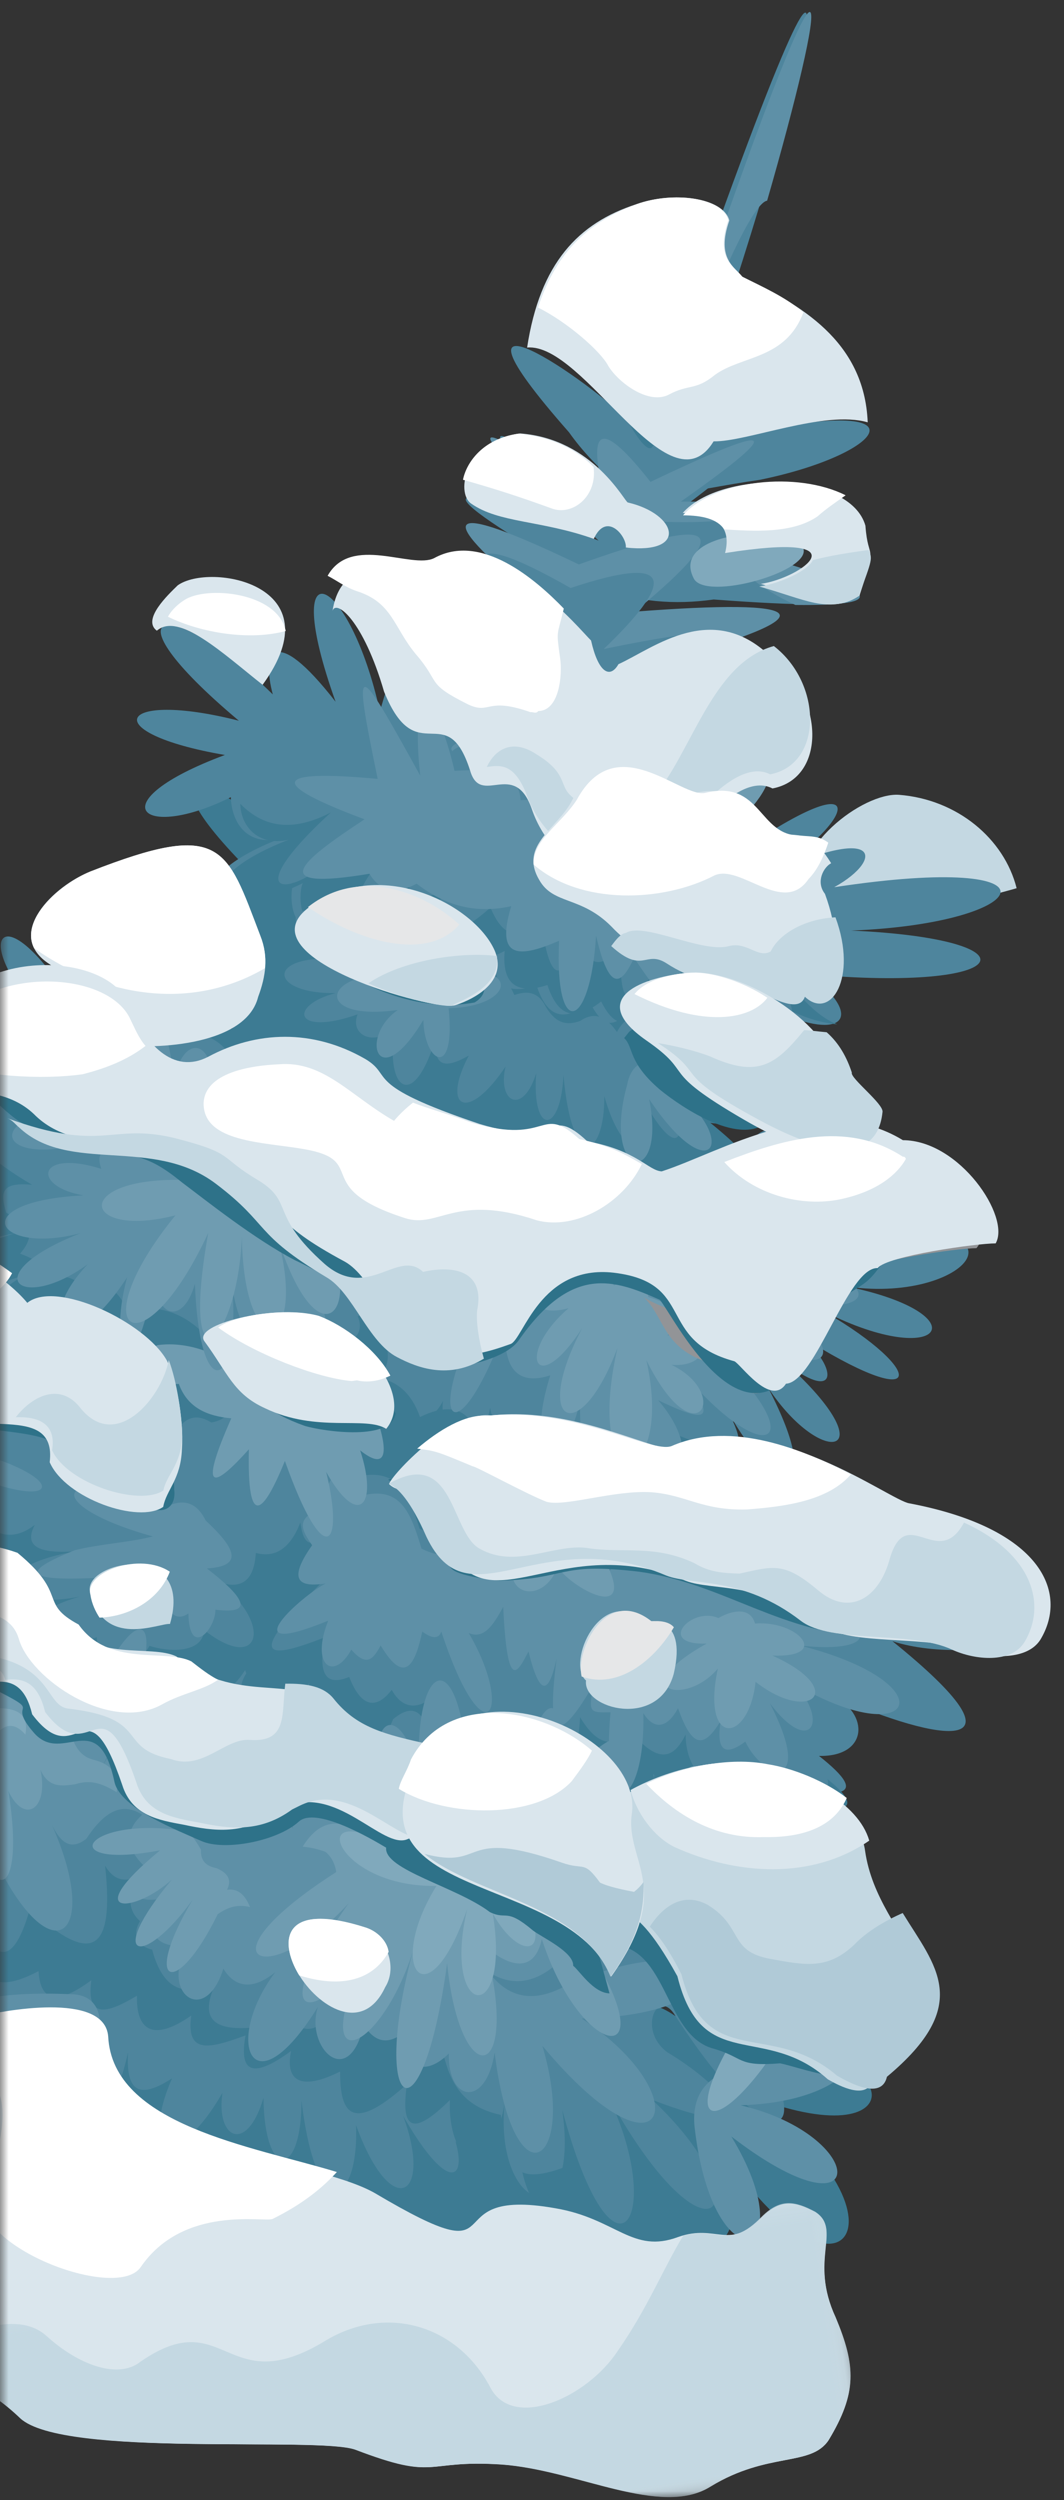 <?xml version="1.0" encoding="UTF-8"?>
<svg width="63px" height="148px" viewBox="0 0 63 148" version="1.1" xmlns="http://www.w3.org/2000/svg" xmlns:xlink="http://www.w3.org/1999/xlink">
    <rect x="0" y="0" width="63" height="148" fill="#333333" stroke="none"/>
    <!-- Generator: Sketch 51.3 (57544) - http://www.bohemiancoding.com/sketch -->
    <title>Group 2</title>
    <desc>Created with Sketch.</desc>
    <defs>
        <rect id="path-1" x="0" y="0" width="63" height="148"></rect>
        <polygon id="path-3" points="0 0.296 80.869 0.296 80.869 47.549 0 47.549"></polygon>
        <polygon id="path-5" points="0.348 0.167 54.677 0.167 54.677 16.497 0.348 16.497"></polygon>
    </defs>
    <g id="Page-1" stroke="none" stroke-width="1" fill="none" fill-rule="evenodd">
        <g id="Holidays" transform="translate(-717, -1209)">
            <g id="Group-2" transform="translate(717, 1209)">
                <mask id="mask-2" fill="white">
                    <use xlink:href="#path-1"></use>
                </mask>
                <g id="Rectangle-13" fill-rule="nonzero"></g>
                <g id="Group-257" mask="url(#mask-2)">
                    <g transform="translate(12.158, 79.457) rotate(-8) translate(-12.158, -79.457) translate(-39.342, 6.457)">
                        <path d="M17.129,94.844 C11.912,93.584 15.39,94.371 14.599,94.371 C13.809,95.79 11.912,94.371 9.699,99.414 C19.974,118.168 50.483,127.939 70.558,130.933 C79.41,132.193 77.988,116.277 56.173,105.56 C39.575,97.523 34.043,94.529 17.129,94.844" id="Fill-1" fill="#3D7B93"></path>
                        <path d="M102.81,53.072 C102.488,50.075 100.07,47.377 96.684,46.628 C94.587,46.179 89.75,48.876 90.235,51.873 C92.815,53.372 95.717,53.222 99.908,53.372 C100.714,53.372 102.81,53.072 102.81,53.072" id="Fill-3" fill="#C4D8E2"></path>
                        <path d="M67.196,121.93 C64.202,125.585 62.627,122.089 65.62,119.386 C66.093,116.846 67.824,116.846 69.874,117.48 C70.662,115.414 71.763,114.78 73.498,116.369 C77.751,115.096 77.909,116.528 77.277,118.435 C81.532,115.733 82.32,118.752 79.327,120.5 C86.101,119.386 86.73,127.014 77.121,121.613 C86.889,130.51 79.957,137.026 74.126,122.247 C76.806,132.736 71.449,133.53 70.187,122.725 C69.559,131.465 65.461,128.921 67.196,121.93" id="Fill-5" fill="#3D7B93"></path>
                        <path d="M55.46,115.411 C56.406,113.993 58.139,113.835 58.453,115.411 C61.605,114.464 61.764,115.884 60.817,117.302 C65.231,116.199 67.279,119.509 61.134,119.351 C62.393,121.873 60.817,122.818 58.77,119.192 C60.661,123.606 59.241,126.284 56.721,119.98 C57.824,125.025 55.145,126.128 53.885,120.139 C53.412,124.867 50.733,125.813 50.89,118.248 C50.26,122.818 48.054,122.661 48.684,117.775 C47.266,120.927 45.532,119.824 46.32,117.145 C43.011,121.4 40.962,119.98 43.482,115.884 C41.435,116.828 40.647,116.357 41.118,113.993 C38.914,119.824 36.865,117.933 38.126,113.047 C36.235,114.308 34.659,113.205 35.447,111.786 C30.404,113.047 30.087,110.683 33.871,109.895 C28.986,109.58 28.671,106.585 33.713,107.216 C29.143,103.906 31.822,100.754 35.132,106.27 C34.186,101.227 36.391,99.808 37.496,105.955 C38.441,103.433 40.174,104.221 40.33,107.216 C41.278,106.901 42.066,107.531 42.381,108.634 C43.482,109.58 44.429,110.053 45.69,110.053 C46.634,109.58 47.422,110.053 47.896,111.471 C48.842,111.156 49.63,111.471 50.26,112.574 C50.89,113.993 51.836,114.15 52.937,113.993 C54.042,113.677 54.988,114.15 55.46,115.411" id="Fill-9" fill="#4E859D"></path>
                        <path d="M44.34,111.187 C41.817,112.446 41.028,111.502 41.345,109.614 C39.451,110.401 38.191,110.558 38.82,108.355 C36.77,109.456 35.666,109.299 35.825,107.411 C33.616,108.197 32.671,107.725 32.827,106.466 C31.566,107.253 30.306,107.568 29.517,105.68 C26.992,106.466 26.204,105.68 26.519,104.106 C24.627,105.365 23.049,104.735 23.049,102.69 C21.472,107.725 18.003,107.096 20.055,101.745 C12.798,106.309 10.592,103.949 18.791,99.385 C12.169,103.319 11.064,100.801 16.112,97.811 C0.812,97.811 6.963,91.517 15.952,94.035 C6.49,90.73 9.803,86.796 17.845,92.461 C11.064,87.268 11.38,83.806 19.895,91.045 C17.372,88.527 17.53,85.537 21.157,88.999 C14.691,81.445 19.58,80.973 22.892,87.425 C19.738,78.455 23.68,79.872 26.046,86.009 C25.415,84.121 24.942,82.232 28.096,83.334 C22.576,79.242 23.049,73.262 30.777,82.547 C29.989,79.714 33.774,79.085 34.562,81.603 C34.405,78.455 37.559,78.141 38.505,81.76 C39.768,79.714 43.394,80.973 43.236,82.862 C44.182,81.603 46.706,82.547 46.865,84.278 C48.756,83.491 50.175,84.121 51.596,85.537 C53.33,85.537 54.907,85.537 55.222,87.74 C56.642,86.796 57.588,87.425 58.376,88.999 C60.427,88.999 62.477,89.314 62.792,91.989 C64.842,91.202 65.946,92.146 66.262,93.877 C68.156,93.72 70.047,93.405 70.678,95.923 C74.464,92.146 77.618,95.451 73.201,99.228 C79.194,95.451 82.348,99.385 75.724,101.903 C79.352,100.487 80.613,102.375 76.198,103.949 C82.664,102.218 87.395,105.207 76.355,107.096 C86.291,106.152 87.395,109.299 77.459,109.614 C80.929,109.456 82.664,114.02 78.248,112.918 C85.976,119.37 81.244,121.731 76.355,115.436 C81.717,124.249 78.563,127.239 73.516,116.38 C72.728,114.492 71.151,116.852 72.728,118.426 C76.04,121.101 78.248,124.878 71.466,121.101 C77.301,128.34 73.359,132.117 68.943,120.629 C71.309,128.183 67.524,132.589 66.104,120.944 C66.104,128.655 61.215,126.452 62.792,120 C61.688,124.091 58.219,122.832 59.007,118.269 C56.642,120 55.853,119.685 56.642,117.01 C52.857,119.528 52.541,117.954 52.857,115.751 C50.491,116.538 49.545,115.908 50.175,114.177 C47.494,115.594 47.021,114.807 47.652,112.918 C45.129,113.233 43.711,113.39 44.34,111.187" id="Fill-11" fill="#4E859D"></path>
                        <path d="M27.005,83.04 C27.322,83.04 27.638,83.198 27.956,83.356 C22.422,79.248 22.895,73.245 30.642,82.566 C29.851,79.722 33.646,79.09 34.436,81.618 C34.28,78.459 37.442,78.143 38.389,81.776 C39.654,79.722 43.291,80.986 43.132,82.882 C44.081,81.618 46.611,82.566 46.769,84.303 C48.666,83.514 50.091,84.145 51.512,85.567 C53.253,85.567 54.834,85.567 55.149,87.779 C56.572,86.831 57.52,87.463 58.311,89.043 C60.368,89.043 62.422,89.359 62.739,92.044 C64.793,91.254 65.901,92.202 66.216,93.94 C68.113,93.782 70.011,93.466 70.645,95.993 C74.438,92.202 77.6,95.519 73.173,99.311 C79.181,95.519 82.343,99.469 75.703,101.996 C79.341,100.574 80.604,102.47 76.178,104.05 C82.659,102.312 87.403,105.314 76.335,107.209 C86.296,106.261 87.403,109.421 77.442,109.737 C80.922,109.579 82.659,114.16 78.232,113.054 C83.45,117.477 82.975,120.005 80.604,119.215 C80.131,115.74 77.76,112.896 74.754,110.527 C76.969,111.158 77.126,110.211 76.969,108.789 C76.019,107.999 74.597,107.209 76.493,105.472 C74.438,104.366 73.647,102.944 74.597,101.206 C71.117,101.206 71.117,99.627 71.117,98.205 C70.011,95.993 68.588,94.572 66.216,96.309 C65.267,93.308 63.844,92.044 60.999,94.887 C60.368,93.624 59.577,93.466 58.787,94.098 C60.368,91.728 59.259,91.096 57.362,90.938 C55.939,91.096 55.307,90.306 55.149,88.885 C54.674,89.674 53.726,89.99 52.461,89.359 C53.884,91.412 54.832,93.308 53.093,95.203 C52.461,95.677 52.145,96.309 52.303,97.099 C51.196,97.415 50.722,96.783 50.88,95.519 C50.247,93.782 50.88,92.518 52.303,92.044 C52.303,90.622 50.88,89.516 49.931,90.78 C50.247,88.569 48.35,88.253 47.243,89.99 C48.034,87.147 44.872,85.883 43.765,89.043 C43.765,86.989 41.551,86.199 40.286,87.463 C41.393,84.777 39.18,83.356 37.124,85.251 C39.812,79.406 35.385,78.932 35.227,83.514 C33.646,80.67 31.274,80.986 32.539,83.83 C30.8,82.25 29.535,83.83 31.274,85.409 C29.693,84.777 28.27,83.988 27.005,83.04" id="Fill-13" fill="#3D7B93"></path>
                        <path d="M65.318,127.01 C64.364,127.495 63.41,126.368 63.251,124.275 C63.728,124.595 64.682,124.595 65.954,124.275 C65.477,125.08 65.159,126.044 65.318,127.01 M45.125,112.36 C42.581,113.648 41.786,112.684 42.104,110.75 C40.196,111.555 38.923,111.716 39.56,109.464 C37.492,110.589 36.379,110.428 36.538,108.496 C34.312,109.301 33.358,108.818 33.517,107.531 C32.245,108.335 30.973,108.659 30.178,106.726 C28.27,107.209 27.475,107.049 27.157,106.244 C28.27,105.599 29.224,104.794 29.86,102.862 C30.337,104.794 31.45,105.76 33.358,105.277 C34.153,107.531 35.107,108.013 36.538,104.794 C39.719,108.659 41.15,108.013 41.309,102.862 C41.627,103.667 42.263,104.15 43.376,103.667 C42.581,104.472 42.104,105.439 42.899,106.404 C42.263,107.209 42.581,107.854 43.376,108.174 C43.694,110.75 44.966,111.233 46.874,110.589 C45.602,112.521 45.761,113.97 51.008,113.489 C51.803,114.614 52.916,114.294 54.506,111.879 C54.188,113.97 55.301,114.775 57.845,114.453 C57.686,115.904 57.686,117.03 59.594,116.708 C59.753,118.318 60.23,119.928 62.456,120.733 C62.456,121.698 62.297,122.502 62.456,123.148 C61.025,124.595 58.958,122.985 59.594,119.445 C57.209,121.215 56.414,120.893 57.209,118.156 C53.393,120.733 53.075,119.123 53.393,116.868 C51.008,117.673 50.054,117.03 50.69,115.258 C47.987,116.708 47.51,115.904 48.146,113.97 C45.92,114.453 44.489,114.614 45.125,112.36" id="Fill-15" fill="#3D7B93"></path>
                        <path d="M66.964,61.133 C69.011,60.174 69.484,60.973 69.326,62.412 C70.901,61.773 71.846,61.613 71.373,63.372 C73.104,62.572 73.892,62.732 73.736,64.171 C75.467,63.531 76.254,63.851 76.098,64.97 C77.201,64.331 78.146,64.011 78.775,65.61 C80.823,64.97 81.453,65.61 81.138,66.889 C82.713,65.77 83.973,66.409 83.973,68.008 C85.233,64.011 87.91,64.331 86.335,68.807 C92.162,65.13 93.894,67.049 87.437,70.726 C92.79,67.528 93.578,69.447 89.485,72.005 C101.769,72.005 96.887,77.121 89.641,75.043 C97.202,77.761 94.524,80.799 88.066,76.322 C93.578,80.639 93.265,83.357 86.335,77.441 C88.382,79.519 88.225,81.918 85.39,79.04 C90.587,85.275 86.65,85.595 84.129,80.319 C86.65,87.513 83.5,86.554 81.61,81.438 C82.083,82.877 82.554,84.476 79.878,83.676 C84.288,87.034 83.973,91.83 77.673,84.316 C78.303,86.554 75.311,87.194 74.679,85.115 C74.838,87.673 72.317,87.993 71.529,85.115 C70.586,86.714 67.592,85.755 67.751,84.316 C66.964,85.275 64.916,84.476 64.916,83.197 C63.341,83.836 62.239,83.357 61.137,82.237 C59.718,82.237 58.459,82.237 58.302,80.479 C57.199,81.278 56.412,80.799 55.78,79.519 C54.05,79.519 52.475,79.36 52.317,77.121 C50.585,77.761 49.797,76.961 49.481,75.522 C48.065,75.682 46.49,75.842 46.018,73.764 C42.868,76.801 40.506,74.243 43.969,71.046 C39.244,74.084 36.726,70.886 41.923,68.967 C39.088,70.086 37.986,68.648 41.45,67.209 C36.253,68.488 32.474,66.089 41.293,64.651 C33.418,65.45 32.474,62.892 40.506,62.572 C37.669,62.732 36.411,59.055 39.876,59.854 C33.732,54.578 37.513,52.659 41.293,57.776 C36.882,50.741 39.561,48.183 43.498,56.976 C44.128,58.575 45.388,56.497 44.128,55.218 C41.45,52.979 39.718,49.942 45.073,53.139 C40.506,47.224 43.498,44.186 47.118,53.619 C45.23,47.543 48.222,43.866 49.325,53.299 C49.325,47.064 53.262,48.822 52.002,54.098 C52.947,50.741 55.782,51.86 54.995,55.537 C56.884,54.098 57.514,54.418 56.884,56.657 C59.877,54.578 60.192,55.857 60.034,57.616 C61.924,56.976 62.554,57.456 62.239,58.895 C64.286,57.776 64.759,58.415 64.286,59.854 C66.176,59.374 67.436,59.215 66.964,61.133" id="Fill-17" fill="#4E859D"></path>
                        <path d="M81.204,83.907 C81.045,83.907 80.726,83.75 80.408,83.75 C84.869,87.054 84.551,91.775 78.177,84.379 C78.814,86.582 75.787,87.211 75.149,85.166 C75.309,87.683 72.759,87.998 71.962,85.166 C71.006,86.739 67.979,85.795 68.138,84.379 C67.341,85.323 65.27,84.536 65.27,83.277 C63.676,83.907 62.561,83.435 61.446,82.333 C60.011,82.333 58.737,82.333 58.577,80.602 C57.462,81.389 56.665,80.917 56.028,79.658 C54.275,79.658 52.682,79.501 52.522,77.298 C50.769,77.927 49.973,77.141 49.654,75.724 C48.22,75.882 46.626,76.039 46.148,73.994 C42.962,76.983 40.571,74.466 44.077,71.319 C39.297,74.308 36.747,71.161 42.005,69.273 C39.137,70.374 38.022,68.958 41.527,67.542 C36.269,68.801 32.445,66.441 41.368,65.024 C33.401,65.811 32.445,63.293 40.571,62.979 C37.703,63.136 36.428,59.517 39.934,60.304 C35.791,56.842 36.11,54.796 38.022,55.426 C38.341,58.258 40.253,60.461 42.643,62.349 C40.731,61.877 40.731,62.664 40.89,63.765 C41.687,64.395 42.802,65.024 41.368,66.283 C43.121,67.227 43.599,68.329 42.802,69.745 C45.67,69.745 45.511,71.004 45.511,72.105 C46.467,73.836 47.583,74.938 49.495,73.521 C50.291,75.882 51.407,76.983 53.638,74.623 C54.116,75.567 54.753,75.724 55.39,75.252 C54.116,77.141 55.072,77.613 56.506,77.77 C57.621,77.613 58.099,78.242 58.418,79.344 C58.896,78.714 59.533,78.399 60.49,78.872 C59.374,77.298 58.577,75.724 60.011,74.151 C60.649,73.836 60.808,73.364 60.649,72.735 C61.446,72.577 61.924,72.892 61.924,73.994 C62.402,75.41 61.924,76.354 60.808,76.826 C60.808,77.927 61.924,78.872 62.72,77.77 C62.402,79.501 63.995,79.816 64.951,78.399 C64.314,80.76 66.863,81.704 67.66,79.186 C67.66,80.917 69.413,81.547 70.369,80.445 C69.413,82.648 71.325,83.75 72.918,82.176 C70.688,86.739 74.353,87.211 74.512,83.592 C75.787,85.795 77.699,85.638 76.743,83.277 C78.177,84.536 79.133,83.277 77.858,82.019 C78.974,82.648 80.089,83.277 81.204,83.907" id="Fill-19" fill="#3D7B93"></path>
                        <path d="M82.749,64.123 C88.656,70.363 86.261,72.702 79.555,65.059 C81.312,68.335 79.875,70.051 77.32,64.903 C77.958,67.243 76.521,68.959 74.605,64.435 C73.967,65.215 73.168,65.371 72.051,64.435 C70.933,66.775 69.017,65.683 69.017,63.655 C67.74,64.123 66.781,63.811 66.143,62.251 C65.185,62.563 63.588,61.783 63.428,60.535 C61.193,61.003 58.638,60.067 61.353,58.039 C59.596,58.039 58.798,57.104 59.437,56.012 C55.604,57.26 52.73,55.7 58.159,54.296 C52.73,55.076 48.739,53.36 57.521,51.956 C55.924,51.956 55.125,50.708 57.201,50.24 C52.411,49.148 51.293,46.496 57.68,48.368 C52.73,45.716 54.167,43.688 58.798,46.808 C51.453,37.449 57.361,39.945 60.714,44.936 C58.958,38.541 61.512,37.449 63.109,45.404 C64.067,41.349 64.865,40.569 65.664,46.184 C66.941,45.872 67.74,46.34 68.059,47.9 C68.857,48.056 69.496,48.368 69.815,49.304 C70.454,50.24 71.252,50.864 72.21,51.176 C73.328,51.02 74.446,51.488 74.925,52.892 C76.042,52.424 77,53.048 77.799,54.14 C80.034,51.644 81.471,52.736 80.194,54.764 C81.95,54.14 82.749,54.608 82.749,55.856 C87.539,52.58 88.816,55.232 84.984,57.26 C93.287,55.856 93.127,59.287 85.144,59.755 C92.169,60.067 91.371,63.187 84.505,61.939 C86.9,63.343 86.261,65.527 82.749,64.123" id="Fill-21" fill="#3D7B93"></path>
                        <path d="M82.067,63.977 C87.842,70.375 85.501,72.775 78.945,64.936 C80.662,68.296 79.257,70.055 76.76,64.776 C77.384,67.176 75.979,68.936 74.106,64.297 C73.482,65.096 72.702,65.256 71.609,64.297 C70.516,66.696 68.643,65.576 68.643,63.497 C67.395,63.977 66.458,63.657 65.834,62.057 C64.897,62.377 63.336,61.577 63.18,60.297 C60.995,60.777 58.498,59.818 61.151,57.738 C59.434,57.738 58.654,56.778 59.278,55.658 C55.532,56.938 52.722,55.339 58.029,53.899 C52.722,54.699 48.82,52.939 57.405,51.499 C55.844,51.499 55.064,50.22 57.093,49.74 C52.41,48.62 51.318,45.901 57.561,47.82 C53.971,45.741 53.815,44.141 55.844,44.781 C56,46.061 56.937,47.02 58.029,47.98 C51.786,46.221 54.752,48.94 58.966,49.42 C57.405,50.54 58.654,51.02 59.902,51.339 C54.908,51.659 57.561,53.419 61.151,53.419 C58.81,54.379 60.059,55.499 62.712,55.019 C59.278,56.298 61.463,58.058 64.429,56.938 C63.961,58.538 64.585,59.018 66.614,58.058 C62.4,61.897 65.053,62.377 68.019,59.818 C66.146,62.537 67.863,64.457 70.204,60.777 C69.892,62.377 71.609,63.017 72.077,61.737 C72.233,64.137 73.638,64.457 74.419,62.537 C74.419,64.297 76.292,65.576 76.604,62.857 C78.165,66.696 78.477,64.457 78.321,62.857 C83.94,69.415 84.876,67.816 80.974,61.897 C81.599,63.017 83.628,63.977 85.032,64.137 C84.408,64.616 83.472,64.616 82.067,63.977" id="Fill-23" fill="#3D7B93"></path>
                        <path d="M64.014,43.069 C64.807,40.84 65.442,41.158 65.918,45.775 C67.187,45.457 67.98,45.934 68.298,47.527 C69.091,47.686 69.726,48.004 70.043,48.959 C70.678,49.915 71.471,50.551 72.423,50.87 C73.533,50.711 74.644,51.188 75.12,52.621 C76.231,52.144 77.183,52.78 77.976,53.895 C80.197,51.347 81.625,52.462 80.356,54.532 C82.101,53.895 82.894,54.372 82.894,55.646 C86.385,53.099 87.972,54.054 87.02,55.328 C85.909,55.964 84.322,56.283 82.26,56.124 C81.784,55.487 80.991,55.646 79.721,56.283 C79.245,55.168 78.611,55.009 77.659,56.283 C77.5,54.213 76.548,54.213 75.279,55.168 C75.12,53.895 74.168,53.895 73.375,54.054 C73.375,52.94 72.264,52.94 71.312,52.78 C70.995,51.507 70.043,51.188 68.932,51.188 C68.774,49.596 67.822,49.437 66.87,49.596 C66.87,48.004 66.87,46.89 65.125,46.73 C64.49,46.253 64.014,44.502 64.014,43.069" id="Fill-25" fill="#3D7B93"></path>
                        <path d="M83.148,48.514 C85.984,47.095 86.612,47.568 84.722,49.775 C96.69,43.31 93.856,48.356 87.399,50.564 C95.43,47.883 95.43,50.248 92.122,51.51 C106.292,51.352 103.615,55.294 92.754,54.191 C103.774,56.241 102.041,59.237 89.92,56.398 C92.909,59.394 91.335,60.656 87.714,58.291 C91.335,63.179 89.288,65.386 85.51,59.71 C85.037,60.656 84.25,61.129 82.203,58.291 C81.733,59.237 81.416,60.498 79.212,56.871 C78.267,57.817 77.48,58.133 76.85,56.241 C74.963,57.344 74.175,56.556 73.861,54.821 C72.127,55.137 71.183,54.506 71.655,52.456 C70.395,52.929 69.766,52.614 69.766,51.195 C68.506,52.771 67.091,52.929 65.83,50.091 C64.885,51.51 62.996,50.879 63.155,48.987 C59.374,51.037 60.162,47.095 60.478,46.779 C55.283,48.514 53.393,45.675 60.006,44.099 C57.957,44.256 57.329,42.679 57.485,41.26 C51.819,43.152 49.613,40.472 57.485,38.737 C50.085,36.372 51.66,34.007 58.587,36.845 C51.347,28.803 55.596,28.803 60.793,35.583 C60.478,33.06 61.421,31.326 64.414,36.53 C62.367,26.595 66.303,29.118 66.932,37.476 C70.08,30.064 73.229,32.272 69.137,38.264 C71.655,37.318 71.499,38.264 71.34,39.368 C75.119,40.156 78.425,41.733 80.314,45.36 C81.26,46.149 82.835,46.779 83.148,48.514" id="Fill-27" fill="#4E859D"></path>
                        <path d="M86.435,15.955 C87.882,13.307 88.367,13.618 88.367,16.266 C106.233,-18.161 94.32,10.658 86.596,24.367 C87.723,24.367 88.85,24.211 89.815,24.211 C102.048,23.277 98.829,26.548 91.101,27.015 C89.011,27.015 86.918,27.171 84.826,27.171 C84.182,27.171 83.377,26.548 82.572,25.925 C81.768,24.99 80.963,23.9 80.319,22.653 C73.237,11.905 81.929,19.694 84.182,22.809 C83.054,19.849 79.353,8.322 84.826,16.734 C84.826,11.593 85.468,11.749 86.435,15.955" id="Fill-29" fill="#4E859D"></path>
                        <path d="M87.43,33.65 C85.079,33.65 82.886,33.161 80.847,32.02 C71.129,24.521 71.441,23.705 81.16,29.248 C73.481,19.63 75.517,20.934 82.257,27.618 C81.63,22.075 82.728,22.401 84.922,26.477 C92.133,24.031 93.544,24.031 86.49,27.944 C96.679,29.411 96.994,30.226 88.372,30.553 C100.129,35.606 97.149,35.769 87.43,33.65" id="Fill-31" fill="#4E859D"></path>
                        <path d="M79.807,30.483 C87.673,28.869 90.082,29.192 82.697,33.713 C92.972,34.358 94.74,35.489 83.338,36.942 C91.207,39.041 92.169,40.171 83.019,40.171 C93.455,45.015 91.528,45.338 81.251,42.916 C84.944,45.177 85.588,46.307 78.683,45.015 C76.916,46.145 75.31,45.661 75.472,43.562 C73.064,42.593 73.545,42.27 75.631,42.109 C69.05,40.494 69.209,39.525 76.113,39.687 C69.69,38.718 68.406,38.072 76.113,37.588 C68.406,35.65 69.69,34.843 77.237,34.843 C72.099,32.259 72.261,31.614 77.881,33.067 C73.064,27.9 70.334,24.186 79.807,30.483" id="Fill-33" fill="#5E90A7"></path>
                        <path d="M86.849,16.012 C88.279,13.362 88.758,13.674 88.758,16.324 C101.32,-8.312 98.935,-0.672 93.845,10.711 C93.21,10.711 91.302,13.206 87.645,19.911 C86.213,15.077 85.259,14.921 85.736,20.378 C84.623,17.728 83.669,16.48 82.713,16.012 C82.079,13.362 82.397,11.958 85.418,16.48 C85.259,11.647 85.894,11.802 86.849,16.012" id="Fill-35" fill="#5E90A7"></path>
                        <path d="M77.884,25.609 C73.51,20.146 75.94,22.019 81.934,27.326 C81.286,22.019 82.42,22.332 84.688,26.234 C92.139,23.892 93.597,23.892 86.307,27.639 C89.547,28.107 91.815,28.419 93.111,28.731 C92.139,28.887 91.329,28.887 91.005,29.044 C87.927,29.356 83.068,28.575 80.314,27.17 C79.666,26.702 78.856,26.234 77.884,25.609" id="Fill-37" fill="#5E90A7"></path>
                        <path d="M89.57,31.053 C97.853,34.644 97.527,35.46 92.17,34.644 C90.382,33.501 88.433,31.706 89.57,31.053" id="Fill-39" fill="#5E90A7"></path>
                        <path d="M87.446,36.726 C86.328,36.88 85.047,37.034 83.448,37.342 C83.929,37.496 84.409,37.65 84.887,37.65 C83.929,37.958 82.648,38.266 81.21,38.728 C87.446,38.882 87.127,39.498 84.729,40.268 L83.129,40.268 C83.288,40.422 83.609,40.422 83.767,40.576 L82.33,41.038 C85.528,42.424 87.127,43.503 87.765,44.273 C86.328,44.119 84.087,43.657 81.21,43.041 C84.887,45.197 85.528,46.275 78.65,45.043 C76.891,46.121 75.291,45.659 75.451,43.657 C73.052,42.733 73.534,42.424 75.613,42.27 C69.054,40.73 69.216,39.806 76.091,39.96 C69.694,39.036 68.416,38.42 76.091,37.958 C68.416,36.11 69.694,35.34 77.212,35.34 C72.093,32.876 72.253,32.26 77.85,33.646 C76.251,31.952 74.813,30.412 74.172,29.334 C74.492,28.718 75.933,29.334 79.131,31.798 C85.846,30.566 85.047,32.414 80.569,35.648 C87.765,35.186 89.526,35.648 87.446,36.726" id="Fill-41" fill="#4E859D"></path>
                        <path d="M85.328,38.608 C85.825,39.893 78.534,41.662 77.706,40.215 C76.546,38.125 84.666,37 85.328,38.608" id="Fill-43" fill="#3D7B93"></path>
                        <path d="M93.075,31.301 C93.666,32.797 86.868,33.732 86.425,32.236 C85.39,29.244 92.485,29.805 93.075,31.301" id="Fill-45" fill="#80A9BC"></path>
                        <path d="M85.124,24.149 C84.58,25.042 82.806,20.28 83.624,19.536 C84.852,18.494 85.806,24.149 85.124,24.149" id="Fill-47" fill="#3D7B93"></path>
                        <path d="M91.171,59.577 C90.536,59.42 89.583,59.107 88.472,58.324 C92.124,63.178 90.06,65.37 86.249,59.733 C85.773,60.673 84.979,61.143 82.915,58.324 C82.438,59.264 82.121,60.516 79.898,56.915 C78.945,57.854 78.151,58.168 77.516,56.289 C75.611,57.385 74.817,56.602 74.499,54.88 C72.753,55.193 71.8,54.566 72.276,52.531 C71.006,53.001 70.371,52.687 70.371,51.278 C69.101,52.844 67.671,53.001 66.401,50.182 C65.449,51.591 63.543,50.965 63.702,49.086 C59.891,51.122 60.685,47.207 61.003,46.894 C55.763,48.616 53.857,45.798 60.526,44.232 C58.621,44.389 57.827,42.98 57.986,41.727 C59.256,43.449 61.003,43.762 63.226,42.98 C56.398,47.677 60.526,47.99 64.813,44.389 C64.178,45.798 64.972,46.111 66.401,45.641 C62.114,49.086 64.655,50.182 67.83,46.737 C66.401,49.086 67.195,49.556 70.688,47.677 C65.766,50.808 67.83,52.531 71.8,49.869 C72.276,51.748 73.229,52.061 74.658,51.278 C74.658,54.566 75.293,55.349 76.881,51.748 C76.881,54.253 77.675,54.41 79.104,53.314 C78.469,57.072 79.263,56.602 80.533,55.349 C82.279,58.168 83.073,57.698 83.391,55.193 C84.502,58.324 85.773,59.42 85.773,55.193 C87.837,62.239 90.06,60.516 87.519,54.41 C88.948,57.541 90.06,58.951 91.171,59.577" id="Fill-49" fill="#3D7B93"></path>
                        <path d="M74.446,43.821 C74.605,42.206 73.028,41.721 70.819,41.559 C70.346,36.39 68.927,36.067 68.769,41.559 C65.932,34.128 65.773,33.967 66.246,41.398 C60.095,39.944 59.78,40.752 65.143,43.66 C61.042,45.598 58.676,47.052 64.984,46.891 C65.457,48.021 66.403,48.344 67.665,47.86 C69.242,49.475 70.977,50.121 73.028,49.96 C71.607,53.029 73.184,53.029 75.55,52.383 C74.446,58.199 76.654,57.876 77.759,52.383 C78.073,55.937 78.862,55.453 79.808,53.999 C82.016,58.683 82.646,57.876 82.331,54.16 C85.17,58.522 85.644,57.553 85.644,55.614 C90.689,58.36 90.058,55.291 85.958,53.352 C89.112,53.029 89.9,52.222 86.273,50.929 C87.535,49.637 89.9,47.86 81.858,50.606 C85.485,47.698 85.644,46.729 79.808,48.829 C80.913,47.537 80.913,46.567 77.285,46.244 C77.127,45.113 76.496,43.983 74.446,43.821" id="Fill-51" fill="#5E90A7"></path>
                        <path d="M89.129,43.916 C90.114,45.354 83.718,49.668 82.57,48.23 C81.424,46.632 88.309,42.638 89.129,43.916" id="Fill-53" fill="#6F9CB1"></path>
                        <path d="M84.106,89.257 C88.141,86.008 89.635,87.279 86.796,90.104 C84.703,91.376 82.163,92.082 84.106,89.257" id="Fill-55" fill="#6F9CB1"></path>
                        <path d="M85.384,90.73 C91.601,89.169 91.75,91.77 86.124,93.158 C84.347,92.984 82.867,92.638 83.607,91.77 C83.903,91.424 84.494,91.077 85.384,90.73" id="Fill-57" fill="#80A9BC"></path>
                        <path d="M86.299,91.796 C88.051,91.325 88.527,91.953 88.527,93.051 C104.287,97.289 94.098,98.544 89.323,96.19 C96.806,104.194 91.392,102.625 85.344,98.858 C87.413,100.27 86.936,102.781 84.072,102.311 C86.778,105.136 85.821,105.763 77.067,101.84 C76.749,102.625 76.59,103.723 74.202,101.055 C74.361,103.409 73.726,103.566 72.61,102.468 C72.453,103.88 71.657,104.665 70.543,103.252 C69.586,105.292 68.951,105.292 68.155,103.409 C67.198,103.566 66.243,103.252 66.086,100.898 C65.129,102.468 64.333,102.781 64.333,100.27 C63.06,101.84 62.107,102.154 61.946,99.486 C60.197,99.486 59.401,98.858 61.311,96.504 C61.15,95.562 60.672,94.934 59.401,95.719 C57.809,98.387 57.171,97.916 56.852,95.248 C55.102,95.719 54.148,95.248 54.783,92.894 C53.034,95.091 51.761,95.248 51.122,91.639 C50.169,92.737 49.212,93.208 48.259,91.953 C47.463,93.208 46.347,93.679 44.755,92.423 C41.572,93.365 40.14,91.482 39.504,90.069 C37.913,90.54 36.797,90.069 36.321,89.128 C36.001,88.186 35.525,87.244 33.773,87.244 C33.295,88.029 32.66,88.029 32.022,86.774 C31.068,87.872 30.112,88.5 29.634,84.89 C27.406,85.047 25.179,83.164 28.52,81.752 C23.745,82.693 21.2,80.496 27.724,78.927 C20.562,79.554 18.335,75.631 26.771,76.886 C24.063,76.259 24.383,75.003 26.293,74.218 C22.949,72.806 25.02,71.864 27.724,72.649 C21.357,71.08 20.404,66.371 27.885,69.039 C22.314,66.371 17.857,60.722 27.724,65.116 C27.567,62.762 28.203,61.663 32.499,66.214 C40.141,67.47 36.797,68.882 36.321,70.609 C37.593,69.51 39.662,68.098 41.096,68.725 C42.688,68.255 44.28,67.784 45.075,69.039 C46.347,68.882 47.304,69.51 47.463,70.766 C49.055,70.766 50.487,71.08 51.761,72.649 C53.51,72.335 55.102,72.649 55.897,74.846 C57.809,74.689 59.401,74.689 59.877,76.729 C61.946,76.572 63.538,77.2 64.017,79.554 C65.448,79.084 66.563,79.24 67.039,80.339 C68.155,81.281 69.269,82.065 70.861,82.065 C72.134,82.065 72.771,83.478 73.249,85.047 C74.679,84.419 75.794,84.576 76.59,86.146 C80.73,85.675 79.773,88.343 80.411,89.442 C82.321,88.971 82.799,89.598 83.117,90.383 C84.548,89.912 85.821,90.383 86.299,91.796" id="Fill-59" fill="#4E859D"></path>
                        <path d="M26.475,77.416 C23.93,76.786 24.089,75.525 25.998,74.737 C22.657,73.318 24.566,72.372 27.271,73.16 C25.839,72.214 24.407,71.268 24.248,68.904 C20.589,68.746 22.18,71.899 27.271,73.318 C28.066,74.106 29.18,74.579 30.452,74.737 C28.066,74.421 27.748,75.998 29.18,76.628 C27.907,76.786 26.953,77.101 26.475,77.416 M84.381,103.743 C86.608,106.107 85.336,106.58 77.063,102.797 C76.745,103.585 76.586,104.689 74.2,102.009 C74.359,104.373 73.723,104.531 72.609,103.427 C72.45,104.846 71.655,105.634 70.541,104.216 C69.586,106.265 68.95,106.265 68.155,104.373 C67.2,104.531 66.246,104.216 66.087,101.851 C65.132,103.427 64.337,103.743 64.337,101.22 C63.064,102.797 62.11,103.112 61.951,100.432 C60.201,100.432 59.405,99.802 61.314,97.437 C61.155,96.491 60.678,95.861 59.405,96.649 C57.814,99.329 57.178,98.856 56.86,96.176 C55.11,96.649 54.156,96.176 54.792,93.811 C53.042,96.018 51.769,96.176 51.133,92.55 C50.179,93.654 49.224,94.127 48.27,92.865 C47.474,94.127 46.361,94.6 44.77,93.338 C41.588,94.284 40.156,92.393 39.52,90.974 C37.929,91.447 36.816,90.974 36.338,90.028 C36.02,89.082 35.543,88.136 33.795,88.136 C33.316,88.924 32.68,88.924 32.043,87.663 C31.089,88.767 30.134,89.397 29.657,85.772 C27.431,85.929 25.203,84.037 28.543,82.619 C23.771,83.565 21.226,81.358 27.748,79.781 C20.589,80.412 18.362,76.471 26.636,77.574 C24.566,78.678 26.953,79.939 29.975,78.835 C29.657,80.254 30.452,80.727 31.408,81.2 C26.794,83.88 26.636,85.141 30.771,84.826 C29.975,89.397 31.566,87.663 33.157,85.929 C35.225,88.609 36.657,87.979 35.386,86.56 C34.111,84.826 33.475,83.565 35.066,83.565 C36.497,83.565 36.816,82.619 36.657,81.358 C37.772,82.934 38.884,82.934 39.997,82.303 C39.202,83.407 39.838,84.037 42.224,84.195 C36.338,84.353 37.611,87.19 42.065,86.875 C36.657,87.663 40.315,90.028 42.702,89.397 C42.544,91.762 44.77,91.604 45.726,90.343 C46.679,90.816 48.747,91.289 49.065,89.87 C51.928,92.865 53.201,90.186 50.338,87.19 C51.61,87.821 52.406,87.348 52.724,85.772 C53.837,86.244 54.792,85.772 55.587,84.353 C55.587,85.299 55.746,85.772 56.383,85.614 C55.271,87.19 55.271,87.979 56.224,88.136 C50.974,92.077 52.724,92.077 56.066,91.289 C55.271,93.654 55.905,94.127 57.178,93.811 C57.657,95.861 58.61,95.861 59.564,94.915 C60.043,96.176 60.996,96.334 62.11,95.545 C61.155,97.437 61.791,98.068 63.86,97.437 C61.634,99.329 62.746,99.644 63.86,99.802 C64.178,100.748 64.816,100.905 65.611,100.275 C66.087,99.171 66.723,99.014 67.518,99.486 C69.109,101.063 69.905,100.59 70.383,98.068 C71.179,99.959 72.132,100.117 73.245,99.329 C74.518,101.378 75.472,101.378 76.427,99.959 C76.109,102.324 77.7,103.9 78.972,102.324 C81.836,104.846 84.54,105.162 84.381,103.743" id="Fill-61" fill="#3D7B93"></path>
                        <path d="M36.856,69.661 C38.116,68.727 39.534,67.948 40.793,68.415 C42.368,67.948 43.943,67.481 44.73,68.727 C45.99,68.571 46.935,69.194 47.092,70.439 C48.667,70.439 50.084,70.751 51.344,72.307 C53.076,71.996 54.651,72.307 55.439,74.487 C57.328,74.331 58.903,74.331 59.376,76.355 C61.423,76.199 62.997,76.822 63.47,79.157 C64.887,78.69 65.989,78.846 66.462,79.936 C67.564,80.87 68.667,81.648 70.241,81.648 C71.501,81.648 72.131,83.049 72.603,84.606 C74.021,83.983 75.123,84.139 75.91,85.696 C79.532,85.384 79.217,87.408 79.532,88.498 C78.43,87.72 77.328,87.72 76.54,89.276 C75.753,87.875 74.808,86.941 73.076,88.654 C73.076,87.097 72.446,86.474 70.871,87.72 C70.556,86.007 69.926,85.229 68.352,86.007 C67.564,86.163 66.777,86.163 65.832,85.073 C65.045,86.163 64.1,86.785 62.525,85.696 C62.21,83.828 61.895,82.115 59.69,82.115 C59.69,80.558 59.376,79.624 58.116,79.78 C57.013,79.78 56.226,79.313 55.754,78.223 C55.596,77.445 55.281,76.978 54.651,77.133 C54.179,76.511 53.549,76.199 52.762,76.666 C52.447,77.445 51.817,77.756 51.187,77.756 C50.242,76.978 49.455,77.289 48.667,78.535 C47.407,79.313 46.62,79.157 46.463,77.6 C46.148,76.511 45.675,75.732 44.573,75.888 C43.785,76.044 43.47,75.732 43.785,74.643 C43.313,73.708 42.526,73.241 41.423,74.331 C40.321,74.798 39.376,74.798 38.904,73.397 C39.061,72.307 39.061,71.218 37.801,71.062 C37.801,70.439 37.801,69.817 36.856,69.661" id="Fill-63" fill="#3D7B93"></path>
                        <path d="M46.817,83.954 C40.349,81.134 41.643,78.812 47.949,82.295 C49.08,81.964 49.727,82.461 50.051,83.457 C51.667,85.447 51.831,86.442 49.727,86.277 C51.506,88.101 52.314,89.428 49.889,88.765 C49.727,89.926 47.949,91.419 48.272,88.765 C47.625,89.097 46.98,88.765 47.14,87.438 C46.332,88.931 45.685,88.931 45.038,86.442 C44.555,86.111 43.906,86.111 43.421,85.945 C39.704,85.613 38.087,85.115 42.13,84.12 C43.746,83.954 45.363,84.12 46.817,83.954" id="Fill-65" fill="#5E90A7"></path>
                        <path d="M78.594,88.925 C79.712,89.553 79.554,90.182 79.233,90.653 C80.669,90.496 81.308,90.967 81.627,91.91 C83.861,91.124 83.544,91.91 83.702,92.381 C89.13,89.867 88.49,93.795 83.861,94.266 C88.649,94.737 88.649,96.937 83.861,95.68 C92.322,99.136 89.767,103.063 83.223,97.879 C84.979,100.393 83.544,102.278 81.627,98.822 C83.544,104.32 80.669,103.378 79.871,100.864 C78.435,101.65 78.116,101.021 78.594,99.45 C77.317,101.021 76.679,100.707 76.2,98.351 C75.402,99.45 74.604,99.45 74.125,98.351 C73.487,104.006 70.614,104.792 72.21,98.036 C70.933,97.879 70.933,97.879 71.412,96.308 C69.179,99.136 68.06,99.607 69.497,94.423 C68.858,96.151 68.22,96.937 67.901,93.795 C67.103,94.894 66.305,96.151 66.785,90.967 C65.987,92.067 65.347,92.695 64.549,92.224 C66.624,97.251 64.391,99.922 62.953,91.91 C62.795,92.224 62.474,92.381 61.836,91.753 C61.199,93.481 60.401,94.894 59.282,92.224 C58.805,92.852 58.324,93.481 57.526,92.224 C56.25,93.952 54.973,92.852 56.411,90.339 C50.185,91.91 55.132,88.611 56.569,88.139 C55.452,88.139 54.017,87.982 56.09,85.783 C55.613,84.84 55.292,84.055 56.888,83.741 C57.526,81.855 58.324,81.384 59.282,81.541 C59.442,82.013 59.603,82.484 59.603,83.269 C61.836,83.112 62.155,84.84 62.474,86.883 C64.07,87.982 65.028,87.354 65.826,86.254 C66.785,87.354 67.583,87.197 68.381,87.197 C69.977,86.254 70.614,87.197 70.933,88.925 C72.529,87.825 73.169,88.296 73.169,89.867 C74.923,88.296 75.881,89.239 76.679,90.496 C77.317,89.396 77.958,88.925 78.594,88.925" id="Fill-67" fill="#5E90A7"></path>
                        <path d="M36.126,77.159 C35.318,76.241 34.349,75.629 33.219,75.782 C29.989,73.792 28.05,75.016 29.827,76.088 C25.951,76.853 25.789,78.69 29.342,78.078 C24.013,81.139 26.112,84.2 30.635,78.537 C31.765,77.618 32.25,78.231 32.573,78.69 C32.25,79.302 32.088,79.914 32.411,80.221 C27.081,83.435 30.15,84.2 32.25,81.598 C30.635,85.884 32.411,87.262 33.542,81.904 C34.349,83.129 34.511,82.517 34.188,80.067 C34.995,81.751 35.48,81.598 35.641,80.527 C36.933,80.68 36.772,79.761 36.126,78.537 C41.779,82.057 42.748,79.761 36.126,77.159" id="Fill-71" fill="#5E90A7"></path>
                        <path d="M88.262,94.185 C94.497,92.751 96.835,93.012 96.991,93.794 C94.653,95.097 90.132,95.748 88.262,94.185" id="Fill-73" fill="#6F9CB1"></path>
                        <path d="M72.741,86.627 C75.014,84.774 75.014,83.848 71.928,84.465 C71.603,83.385 71.116,83.076 69.816,84.002 C67.866,84.774 67.378,85.546 67.866,86.627 C65.428,86.472 65.264,88.942 67.702,88.633 C67.053,90.331 69.166,91.103 70.303,89.096 C71.116,90.64 74.853,93.264 72.903,88.479 C83.304,88.633 82.816,84.774 72.741,86.627" id="Fill-75" fill="#6F9CB1"></path>
                        <path d="M53.171,79.638 C52.395,84.373 53.481,83.557 55.187,80.618 C56.583,87.476 57.98,86.169 57.514,81.597 C58.91,85.19 60.307,84.047 59.686,80.618 C60.927,81.924 61.393,81.271 60.927,78.821 C60.617,77.188 59.531,76.535 57.514,77.025 C55.963,75.066 54.256,73.596 52.085,73.923 C51.154,73.269 49.913,72.78 48.672,72.78 C43.707,74.249 45.259,74.902 49.603,75.229 C49.913,76.699 50.999,77.352 52.395,77.678 C49.758,81.924 50.844,81.597 53.171,79.638" id="Fill-77" fill="#6F9CB1"></path>
                        <path d="M81.414,94.024 C81.262,92.935 80.064,93.091 79.313,93.402 C77.813,92.469 75.413,94.49 78.413,94.801 C73.163,96.823 76.613,98.378 78.863,96.356 C77.213,100.866 80.064,101.021 80.964,97.445 C83.814,100.399 86.364,98.689 82.164,96.045 C85.614,96.667 83.964,94.179 81.414,94.024" id="Fill-79" fill="#6F9CB1"></path>
                        <path d="M50.913,49.56 C51.708,49.237 52.504,50.043 52.663,51.816 C52.186,51.494 51.549,51.494 50.435,51.816 C50.754,51.01 50.913,50.204 50.913,49.56 M67.147,61.324 C69.217,60.357 69.694,61.163 69.535,62.613 C71.127,61.968 72.082,61.807 71.604,63.58 C73.355,62.774 74.151,62.935 73.992,64.386 C75.742,63.741 76.538,64.063 76.379,65.192 C77.493,64.547 78.448,64.225 79.085,65.836 C80.517,65.353 81.313,65.675 81.472,66.158 C80.517,66.642 79.721,67.448 79.403,68.898 C79.085,67.286 78.13,66.642 76.697,66.964 C76.061,65.192 75.265,64.708 74.151,67.286 C71.604,64.225 70.49,64.708 70.331,68.898 C70.012,68.253 69.535,67.77 68.739,68.253 C69.376,67.609 69.853,66.803 69.217,66.158 C69.694,65.514 69.376,65.03 68.898,64.708 C68.58,62.774 67.625,62.291 66.033,62.774 C66.988,61.163 66.829,60.035 62.691,60.518 C62.054,59.551 61.258,59.873 59.826,61.807 C60.144,60.196 59.189,59.39 57.12,59.712 C57.279,58.584 57.279,57.617 55.688,57.94 C55.528,56.65 55.21,55.361 53.3,54.717 L53.3,52.783 C54.414,51.655 56.006,52.944 55.528,55.683 C57.438,54.233 58.075,54.555 57.438,56.812 C60.463,54.717 60.781,56.006 60.622,57.778 C62.532,57.134 63.168,57.617 62.85,59.068 C64.919,57.94 65.397,58.584 64.919,60.035 C66.352,59.551 67.625,59.39 67.147,61.324" id="Fill-81" fill="#3D7B93"></path>
                        <path d="M67.059,70.587 C67.844,69.961 68.157,69.335 67.218,68.239 C67.844,67.301 68.157,66.675 66.745,66.675 C67.218,65.736 67.844,64.64 65.649,64.327 C67.373,62.45 65.49,60.416 64.08,63.076 C63.608,62.137 62.98,61.824 61.727,62.45 C64.549,59.477 63.765,56.034 59.843,60.572 C60.784,58.694 59.058,56.347 57.805,59.477 C57.176,58.381 56.548,58.538 55.764,59.007 C56.392,57.599 55.452,56.504 54.038,57.599 C54.352,55.408 52.783,54.782 51.842,57.286 C51.999,50.088 48.704,51.496 49.646,57.286 C44.939,49.618 42.743,53.843 47.608,58.225 C39.135,57.286 40.548,62.137 48.548,59.79 C49.803,59.477 50.901,59.79 51.685,61.041 C50.745,60.103 49.489,60.103 48.077,61.198 C46.979,60.728 46.665,61.041 46.823,61.98 C43.214,60.259 42.586,62.45 45.567,63.389 C38.507,62.763 39.919,66.205 45.096,65.579 C38.507,67.144 40.861,69.804 45.255,67.457 C41.488,70.43 43.214,73.403 47.449,68.552 C45.567,72.934 47.136,75.437 49.177,68.239 C48.548,71.056 50.273,71.995 51.371,69.491 C50.587,77.159 53.411,75.907 53.568,69.178 C53.254,74.029 55.764,74.655 55.293,69.961 C57.333,76.689 60.313,75.124 57.805,69.335 C58.902,70.743 59.686,70.743 59.686,68.865 C60.158,70.43 61.255,70.274 61.727,69.335 C60.943,72.464 62.353,72.934 63.765,70.274 C60.943,75.75 62.511,77.941 66.275,71.838 C63.922,75.75 65.177,76.846 68.314,72.934 C63.451,79.506 65.177,82.166 69.256,74.499 C68.628,77.315 69.726,78.098 71.452,77.785 C68.942,83.105 71.924,83.105 73.021,79.349 C71.609,87.799 76.472,86.86 75.217,79.819 C77.884,86.547 79.923,83.731 77.57,80.132 C80.394,82.01 80.708,81.697 79.453,79.036 C83.532,85.296 86.198,83.731 81.337,77.785 C82.906,76.063 81.963,75.75 79.139,76.22 C80.394,74.655 81.492,74.812 82.747,76.063 C88.865,82.166 89.181,77.472 84.159,74.812 C92.63,78.098 91.689,73.873 84.474,73.09 C89.965,69.648 89.022,65.736 82.747,72.151 C86.355,67.77 85.571,64.015 80.237,71.525 C81.963,67.614 80.708,64.64 78.511,70.117 C77.884,71.213 77.099,71.995 75.846,72.151 C78.199,71.682 78.199,59.477 75.374,69.178 C75.531,65.266 73.648,64.484 73.493,70.117 C71.609,63.702 68.942,65.266 70.511,70.9 C70.197,70.117 69.883,69.491 68.942,69.961 C68.786,70.9 68.002,71.213 67.059,70.587" id="Fill-83" fill="#5E90A7"></path>
                        <path d="M78.19,58.209 C78.983,57.099 80.251,57.099 80.408,58.368 C82.786,57.733 82.946,58.844 82.153,59.954 C85.64,59.319 87.068,61.857 82.312,61.54 C83.262,63.443 81.993,64.078 80.568,61.381 C81.836,64.871 80.727,66.933 78.983,61.857 C79.615,65.664 77.556,66.457 76.92,61.857 C76.445,65.505 74.385,66.14 74.702,60.271 C74.066,63.76 72.324,63.602 73.117,59.954 C72.007,62.333 70.579,61.381 71.371,59.319 C68.678,62.333 67.251,61.223 69.31,58.368 C67.725,59.002 67.092,58.685 67.568,56.94 C65.666,61.223 64.08,59.795 65.19,56.147 C63.762,57.099 62.495,56.147 63.129,55.037 C59.166,55.83 59.166,53.927 62.019,53.609 C58.213,53.134 58.213,50.913 62.019,51.548 C58.688,48.851 60.751,46.631 63.129,50.913 C62.495,46.948 64.397,45.996 64.873,50.755 C65.666,48.851 67.092,49.486 66.932,51.865 C67.725,51.706 68.201,52.182 68.518,52.975 C69.31,53.768 70.103,54.085 70.896,54.085 C71.688,53.768 72.164,54.085 72.481,55.196 C73.274,55.037 73.91,55.196 74.227,56.147 C74.702,57.257 75.335,57.416 76.127,57.257 C77.08,56.782 77.713,57.257 78.19,58.209" id="Fill-85" fill="#4E859D"></path>
                        <path d="M68.516,53.37 C73.244,53.212 72.456,55.902 68.516,55.427 C68.358,59.698 66.625,58.433 66.94,55.902 C63.63,60.015 63,56.376 65.523,55.111 C60.795,55.111 61.266,52.579 64.891,52.896 C62.684,49.415 65.048,47.675 66.625,52.263 C66.94,48.783 68.831,48.308 68.516,53.37" id="Fill-87" fill="#5E90A7"></path>
                        <path d="M78.352,61.389 C78.687,60.375 79.358,60.037 80.195,60.206 C88.226,61.558 85.716,64.431 80.53,61.558 C84.713,65.275 82.536,68.655 79.524,62.403 C79.859,67.81 76.011,66.796 78.352,61.389" id="Fill-89" fill="#5E90A7"></path>
                        <path d="M57.912,62.077 C58.559,61.429 59.044,61.753 59.691,62.239 C60.824,61.753 61.471,62.401 61.633,63.536 C62.442,63.698 63.575,64.184 62.766,65.156 C61.957,64.832 60.986,64.994 60.662,66.129 C60.986,67.425 60.5,68.074 59.044,67.101 C61.471,71.801 58.073,75.853 56.617,67.587 C57.426,74.394 53.543,74.719 54.514,67.101 C53.381,73.422 49.498,76.015 52.572,66.615 C47.556,74.394 44.158,71.477 50.792,65.318 C44.967,65.967 44.967,62.077 51.925,63.374 C47.556,60.618 48.689,58.187 53.543,62.563 C53.866,61.105 55.484,61.267 55.97,62.725 C56.293,61.429 57.426,61.267 57.912,62.077" id="Fill-91" fill="#6F9CB1"></path>
                        <path d="M73.077,74.004 C70.374,74.324 71.01,72.243 73.395,72.243 C74.667,71.282 75.301,72.083 75.939,73.043 C77.052,72.563 77.847,72.723 77.847,74.004 C80.232,75.124 79.755,75.925 78.642,76.405 C81.504,76.885 80.709,78.646 78.642,78.166 C81.981,80.407 79.276,83.929 77.211,77.686 C77.847,85.53 72.282,85.53 75.621,76.725 C72.6,82.328 69.897,80.567 73.711,75.284 C70.374,79.126 69.579,76.245 73.077,74.004" id="Fill-93" fill="#6F9CB1"></path>
                        <path d="M43.909,100.183 C42.959,100.818 42.485,101.772 43.594,103.201 C42.802,104.314 42.325,105.267 44.226,105.267 C43.594,106.538 42.802,107.968 45.494,108.285 C43.434,110.669 45.811,113.211 47.396,109.874 C47.871,110.986 48.824,111.463 50.408,110.51 C46.764,114.164 47.871,118.612 52.626,112.893 C51.518,115.117 53.735,118.136 55.163,114.323 C55.795,115.753 56.747,115.594 57.697,114.958 C56.904,116.706 58.014,118.136 59.917,116.706 C59.441,119.566 61.659,120.201 62.611,117.024 C62.451,126.238 66.573,124.332 65.463,117.024 C71.484,126.715 74.336,121.313 67.997,115.753 C78.615,117.024 77.03,110.669 66.888,113.846 C65.303,114.323 63.879,114.005 62.926,112.257 C64.196,113.369 65.78,113.369 67.522,111.94 C68.79,112.575 69.265,112.257 68.95,110.986 C73.544,113.211 74.179,110.51 70.535,109.239 C79.408,110.033 77.666,105.743 71.167,106.538 C79.408,104.631 76.557,101.295 70.85,104.155 C75.604,100.501 73.387,96.688 68.157,102.725 C70.535,97.005 68.473,93.987 65.937,103.043 C66.73,99.388 64.511,98.276 63.243,101.454 C64.353,91.762 60.549,93.192 60.391,101.93 C60.866,95.893 57.697,95.099 58.172,100.977 C55.637,92.398 51.833,94.304 55.003,101.772 C53.578,99.865 52.626,99.865 52.626,102.248 C51.993,100.342 50.565,100.501 49.933,101.772 C50.882,97.641 49.141,97.323 47.396,100.659 C50.882,93.828 48.981,90.968 44.387,98.594 C47.396,93.669 45.654,92.239 41.849,97.164 C48.031,88.744 45.811,85.566 40.582,95.258 C41.374,91.762 40.108,90.809 37.888,91.127 C40.9,84.454 37.255,84.454 35.827,89.22 C37.571,78.417 31.549,79.688 32.976,88.585 C29.647,80.165 26.954,83.66 29.964,88.108 C26.477,85.566 26.002,86.202 27.587,89.379 C22.516,81.277 19.031,83.501 25.053,90.968 C22.993,93.192 24.26,93.669 27.747,93.033 C26.162,95.099 24.734,94.781 23.149,93.351 C15.384,85.566 14.909,91.604 21.248,94.94 C10.472,90.65 11.739,96.211 20.772,97.164 C13.8,101.613 15.069,106.538 22.833,98.276 C18.238,103.837 19.188,108.762 26.002,99.071 C23.942,103.996 25.37,107.809 28.222,100.977 C29.015,99.547 29.964,98.594 31.549,98.276 C28.539,98.912 28.539,114.482 32.184,102.089 C31.866,107.014 34.243,108.127 34.718,100.977 C37.095,109.08 40.582,107.173 38.523,100.024 C38.84,100.977 39.315,101.772 40.425,101.136 C41.692,99.706 42.802,99.23 43.909,100.183" id="Fill-95" fill="#5E90A7"></path>
                        <path d="M68.707,107.549 C76.694,110.439 81.486,105.463 68.867,105.944 C69.186,104.821 68.228,103.697 66.95,104.5 C66.79,103.376 66.311,102.574 65.033,103.216 C64.234,102.253 63.595,102.413 62.956,102.895 C62.317,103.216 61.678,103.376 60.72,102.734 C59.761,102.253 58.963,102.574 58.324,102.895 C57.525,101.45 56.726,101.771 55.928,102.574 C54.81,101.932 53.851,102.413 53.052,103.376 C53.691,103.537 54.011,103.697 54.33,103.858 C54.65,104.179 54.81,104.66 54.81,105.142 C45.705,109.315 49.858,111.562 55.289,107.068 C48.58,114.13 53.052,113.97 56.726,108.994 C50.816,117.18 55.608,116.698 58.643,110.439 C54.81,119.427 57.525,122.157 60.56,111.402 C60.241,119.106 63.915,119.106 62.956,110.76 C64.394,112.365 65.672,112.525 66.311,110.76 C67.748,118.947 73.499,119.75 67.748,109.315 C72.541,113.488 75.735,111.402 68.707,107.549" id="Fill-97" fill="#6F9CB1"></path>
                        <path d="M41.483,96.551 C40.69,96.228 40.373,95.42 40.373,94.289 C40.532,93.157 40.532,92.026 38.788,92.673 C38.471,91.864 38.154,91.218 37.044,91.218 C36.569,90.248 35.934,89.279 34.825,90.248 C34.032,87.501 32.288,87.824 32.13,89.602 C28.008,83.461 27.691,87.34 30.386,90.733 C29.276,90.895 28.801,92.673 28.959,93.481 C28.484,94.612 27.691,95.097 26.423,95.097 C15.009,90.087 16.594,96.389 26.264,96.713 C18.021,101.722 22.777,105.278 27.533,97.521 C24.679,103.5 27.533,105.762 29.276,97.359 C28.167,103.5 31.496,103.015 30.703,96.066 C31.337,98.005 32.288,98.167 32.923,96.228 C31.179,102.854 33.398,101.884 34.508,97.197 C33.557,104.146 36.41,105.116 36.252,97.682 C36.886,99.783 38.471,99.137 38.312,96.713 C38.629,97.844 39.422,97.844 40.215,97.844 C41.166,97.682 41.8,98.005 42.593,98.652 C42.91,97.359 42.275,96.874 41.483,96.551" id="Fill-99" fill="#6F9CB1"></path>
                        <path d="M44.66,102.417 C38.355,102.718 40.307,99.855 45.863,101.362 C46.462,101.362 46.762,101.965 47.064,102.718 C46.913,103.471 47.365,103.772 47.815,103.923 C48.566,104.375 48.566,104.827 48.264,105.279 C49.015,105.279 49.317,105.882 49.465,106.484 C48.714,106.183 48.115,106.334 47.513,106.635 C44.361,111.305 42.408,110.251 46.162,105.58 C42.708,109.196 40.456,108.443 45.112,104.224 C42.708,105.882 39.254,105.731 44.66,102.417" id="Fill-101" fill="#6F9CB1"></path>
                        <path d="M81.764,104.85 C83.954,109.782 80.355,107.645 77.852,103.7 C77.539,102.878 77.539,102.22 77.695,101.891 C78.791,102.056 80.512,103.371 81.764,104.85" id="Fill-103" fill="#6F9CB1"></path>
                        <path d="M78.562,105.816 C78.381,108.881 76.562,108.421 75.653,103.058 C75.835,102.138 76.38,101.525 77.289,102.138 C77.289,102.138 77.835,103.211 77.835,103.364 C77.835,103.517 78.381,104.59 78.562,105.816" id="Fill-105" fill="#80A9BC"></path>
                        <path d="M60.895,104.866 C61.542,104.228 62.351,104.228 62.998,104.866 C64.293,104.707 64.616,105.345 64.778,105.983 C67.69,107.737 67.366,109.332 65.425,107.896 C67.043,112.043 64.778,111.883 63.645,108.853 C63.807,115.711 59.763,114.595 62.189,108.375 C58.954,114.754 56.85,111.245 60.571,106.78 C54.1,105.983 53.453,99.604 59.277,105.026 C59.924,105.345 60.248,105.185 60.895,104.866" id="Fill-107" fill="#80A9BC"></path>
                        <path d="M35.522,94.852 C36.306,93.708 37.089,93.545 37.716,94.525 C38.032,93.545 37.716,92.891 36.149,92.728 C35.992,92.075 35.365,91.585 34.112,91.585 C33.329,91.095 32.545,91.095 32.073,91.585 C29.094,92.565 29.721,95.342 32.073,93.545 C30.505,97.302 32.073,97.955 33.484,94.035 C32.7,97.629 34.581,98.119 35.522,94.852" id="Fill-109" fill="#80A9BC"></path>
                        <path d="M39.729,111.769 C39.729,110.87 39.241,110.271 38.268,110.121 C29.328,108.473 30.789,111.769 37.455,111.17 C31.766,112.818 32.579,116.264 38.104,112.218 C35.666,116.413 40.218,116.863 39.729,111.769" id="Fill-111" fill="#5E90A7"></path>
                        <path d="M81.21,110.867 C87.775,115.385 82.031,115.697 79.241,111.802 C78.42,110.712 78.256,109.621 79.241,109.154 C83.344,107.285 89.58,106.662 81.21,110.867" id="Fill-113" fill="#6F9CB1"></path>
                        <path d="M73.716,123.26 C73.716,121.667 74.354,120.709 75.475,120.232 C86.669,117.203 85.07,123.099 76.595,122.145 C83.949,125.013 83.149,131.388 75.795,123.896 C79.152,131.706 73.555,132.661 73.716,123.26" id="Fill-117" fill="#5E90A7"></path>
                        <path d="M77.73,116.988 C72.506,122.874 74.628,124.306 79.363,118.897 C80.504,116.829 80.995,115.079 79.852,115.556 C79.198,115.715 78.546,116.193 77.73,116.988" id="Fill-119" fill="#80A9BC"></path>
                        <path d="M78.562,17.343 C80.014,12.498 82.594,10.466 86.143,9.84 C88.402,9.371 91.303,10.153 91.465,11.56 C90.337,13.748 91.465,14.373 91.787,14.999 C94.853,17.031 98.401,19.688 97.916,24.534 C95.497,23.44 90.658,24.69 88.725,24.378 C85.499,28.286 81.951,17.5 78.562,17.343" id="Fill-121" fill="#DAE6ED"></path>
                        <path d="M96.009,34.62 C97.546,31.472 96.778,32.821 96.931,30.572 C96.47,27.274 88.935,26.074 86.322,28.323 C88.322,28.623 89.091,29.522 88.476,31.022 C96.931,30.872 92.779,33.121 90.321,33.121 C92.934,34.32 94.164,35.52 96.009,34.62" id="Fill-123" fill="#DAE6ED"></path>
                        <path d="M83.194,27.256 C83.029,27.256 81.716,23.245 77.44,22.319 C74.152,22.319 73.166,25.25 73.988,26.022 C75.467,27.41 77.933,27.564 80.894,29.107 C81.879,27.564 82.865,29.261 82.701,29.879 C86.317,30.804 85.988,28.336 83.194,27.256" id="Fill-125" fill="#DAE6ED"></path>
                        <path d="M89.317,45.213 C92.614,45.051 93.083,40.209 90.414,37.626 C87.433,33.591 83.508,36.012 81.309,36.658 C80.683,37.465 80.055,36.981 79.898,35.044 C79.27,34.237 75.814,28.426 71.89,29.879 C70.32,30.363 66.24,27.135 64.984,31.17 C65.296,30.525 66.711,31.977 67.339,36.335 C68.595,41.339 70.949,37.142 71.734,41.662 C72.048,43.921 74.403,41.339 75.029,44.405 C75.814,48.602 80.21,50.7 82.879,48.763 C83.35,48.118 87.275,43.76 89.317,45.213" id="Fill-127" fill="#DAE6ED"></path>
                        <path d="M58.071,49.733 C56.813,44.14 56.813,42.495 48.639,44.469 C46.44,44.962 42.98,47.43 45.495,49.568 C46.44,50.391 43.766,52.859 48.953,54.833 C49.584,55.162 56.186,56.313 57.444,53.188 C58.071,52.036 58.385,50.885 58.071,49.733" id="Fill-129" fill="#DAE6ED"></path>
                        <path d="M79.532,15.088 C81.116,11.846 83.332,10.456 86.183,9.839 C88.401,9.375 91.249,10.147 91.408,11.537 C90.301,13.699 91.408,14.316 91.724,14.934 C92.833,15.706 94.099,16.478 95.051,17.559 C93.624,20.183 91.093,19.566 89.349,20.492 C88.083,21.264 87.766,20.801 86.499,21.264 C85.234,21.727 83.651,20.183 83.176,19.103 C82.859,18.176 81.116,16.169 79.532,15.088" id="Fill-131" fill="#FFFFFF"></path>
                        <path d="M81.472,24.886 C80.647,23.763 79.326,22.8 77.345,22.319 C75.199,22.319 74.043,23.603 73.713,24.565 C75.529,25.367 76.85,26.009 78.666,26.972 C79.821,27.613 81.472,26.651 81.472,24.886" id="Fill-133" fill="#FFFFFF"></path>
                        <path d="M96.021,28.629 C93.39,26.8 88.458,26.633 86.322,28.463 C87.473,28.629 88.295,28.962 88.622,29.627 C90.266,29.96 92.568,30.459 94.212,29.627 C94.705,29.294 95.365,28.962 96.021,28.629" id="Fill-135" fill="#FFFFFF"></path>
                        <path d="M95.957,34.645 C97.074,32.575 97.074,32.575 96.916,32.023 C95.957,32.023 94.677,32.023 93.56,32.161 C93.24,32.713 91.48,33.265 90.201,33.265 C92.76,34.369 94.039,35.473 95.957,34.645" id="Fill-137" fill="#C4D8E2"></path>
                        <path d="M78.562,32.946 C77.158,31.013 74.348,27.792 71.381,28.92 C69.978,29.403 66.699,26.826 64.984,29.081 C65.452,29.403 65.919,29.886 66.545,30.208 C68.574,31.174 68.417,32.624 69.508,34.396 C70.759,36.328 69.821,36.167 72.162,37.778 C73.41,38.583 73.256,37.456 75.752,38.744 C75.909,38.744 76.064,38.905 76.221,38.744 C77.47,38.905 77.938,36.811 77.938,35.845 C77.938,34.073 77.938,34.557 78.562,32.946" id="Fill-139" fill="#FFFFFF"></path>
                        <path d="M89.297,44.366 C92.48,44.204 93.116,39.481 90.57,36.875 C86.749,37.364 84.839,42.575 82.134,44.855 C80.382,46.321 78.472,45.344 77.359,43.878 C76.88,43.226 77.359,42.575 75.767,41.272 C74.492,40.132 73.38,40.621 72.743,41.598 C73.539,41.598 74.335,41.598 74.811,43.389 C75.607,47.624 80.063,49.741 82.769,47.787 C83.247,47.298 87.226,42.901 89.297,44.366" id="Fill-141" fill="#C4D8E2"></path>
                        <path d="M89.214,56.741 C88.599,58.01 86.288,55.472 85.362,55.313 C84.13,55.154 83.051,54.837 81.819,53.727 C80.74,52.775 80.434,54.361 78.737,51.982 C77.197,49.92 75.504,50.237 74.886,48.651 C73.963,46.43 76.426,45.796 77.505,44.21 C80.278,40.403 83.359,45.003 84.748,44.844 C87.981,44.527 87.367,47.699 89.678,48.016 C90.755,48.175 91.371,48.334 92.141,50.079 C91.681,50.237 91.063,51.03 91.525,51.823 C92.451,56.106 90.601,58.327 89.214,56.741" id="Fill-143" fill="#DAE6ED"></path>
                        <path d="M74.683,47.703 C74.845,46.228 76.623,45.572 77.753,44.26 C80.664,40.326 83.897,45.08 85.352,44.916 C88.747,44.588 88.1,47.867 90.525,48.195 C91.171,48.359 91.656,48.359 92.141,48.851 C91.818,49.507 91.333,50.326 90.685,50.818 C88.908,52.786 86.807,49.343 85.19,49.835 C81.957,50.982 77.108,50.49 74.683,47.703" id="Fill-145" fill="#FFFFFF"></path>
                        <path d="M89.499,57.689 C88.848,58.994 86.399,56.385 85.418,56.221 C84.112,56.058 82.969,55.732 81.663,54.59 C80.52,53.612 80.195,55.08 78.562,53.123 C78.887,52.796 79.214,52.47 79.54,52.47 C80.685,51.981 83.785,54.264 85.418,54.101 C86.561,53.938 87.05,55.08 87.867,54.754 C88.52,53.775 90.152,53.123 91.948,53.286 C92.765,57.037 90.807,59.32 89.499,57.689" id="Fill-147" fill="#C4D8E2"></path>
                        <path d="M58.075,49.628 C56.817,44.132 56.817,42.515 48.64,44.455 C46.755,44.94 44.082,46.718 44.709,48.496 C48.327,51.891 53.358,53.507 58.075,51.567 C58.234,50.921 58.234,50.274 58.075,49.628" id="Fill-149" fill="#FFFFFF"></path>
                        <path d="M54.519,30.891 C55.957,29.958 58.195,32.757 60.274,34.934 C65.387,29.647 58.195,27.315 56.117,28.403 C55.48,28.87 53.72,30.114 54.519,30.891" id="Fill-151" fill="#DAE6ED"></path>
                        <path d="M62.074,31.97 C61.92,29.609 57.754,28.637 56.365,29.331 C56.056,29.47 55.593,29.748 55.285,30.164 C57.136,31.414 59.914,32.247 62.074,31.97" id="Fill-153" fill="#FFFFFF"></path>
                        <path d="M77.593,73.998 C78.696,75.399 78.223,77.267 81.224,78.512 C81.54,78.668 82.959,81.47 84.066,80.225 C85.801,80.38 88.645,73.998 90.382,74.31 C91.013,73.687 96.38,73.687 97.487,73.843 C98.749,72.753 97.329,69.329 95.119,67.928 C94.329,69.329 94.012,71.352 91.487,71.352 C87.696,71.196 86.435,71.663 85.012,74.465 C83.593,77.111 79.329,75.399 77.593,73.998" id="Fill-155" fill="#929497"></path>
                        <path d="M61.208,82.654 C62.483,83.125 62.8,86.579 64.075,88.306 C64.391,88.777 66.144,89.248 66.779,89.405 C70.918,89.876 70.28,88.777 75.054,90.033 C79.99,91.446 82.854,94.9 88.425,95.842 C90.334,96.156 94.63,96.627 92.561,93.487 C89.696,89.248 72.349,82.026 66.301,81.555 C61.369,81.241 62.483,82.811 61.687,82.811 C61.369,82.497 60.892,82.497 61.208,82.654" id="Fill-157" fill="#2E7289"></path>
                        <path d="M98.007,97.327 C100.084,94.78 98.966,90.799 91.457,88.251 C90.339,87.933 84.109,81.563 78.517,83.156 C77.239,83.474 72.926,79.812 67.654,79.653 C65.418,79.016 61.264,82.36 61.104,82.837 C61.743,83.633 62.542,82.837 63.98,86.818 C65.737,92.232 70.689,86.818 77.719,90.958 C79.156,91.754 82.192,91.595 85.227,94.62 C86.825,96.213 91.617,96.054 93.854,97.487 C94.972,97.964 97.049,98.442 98.007,97.327" id="Fill-159" fill="#DAE6ED"></path>
                        <path d="M88.262,86.073 C85.769,84.278 81.724,81.884 77.986,82.931 C76.742,83.23 72.538,79.789 67.403,79.639 C66.157,79.34 64.443,80.088 63.044,80.986 C64.134,81.285 64.134,81.285 66.157,82.482 C66.311,82.482 69.113,84.577 70.203,85.175 C71.294,85.624 74.252,85.026 76.43,85.475 C78.453,85.923 79.231,86.971 81.878,87.27 C84.213,87.42 86.705,87.42 88.262,86.073" id="Fill-161" fill="#FFFFFF"></path>
                        <path d="M97.055,97.337 C98.653,95.378 98.333,92.275 94.498,89.826 C92.581,92.439 91.303,88.193 89.865,91.296 C88.906,93.582 86.989,94.398 85.391,92.602 C83.633,90.642 82.994,90.806 80.917,90.969 C79.958,90.806 79.159,90.642 78.361,89.989 C76.124,88.52 74.206,88.846 72.129,88.193 C70.212,87.703 67.815,88.846 65.898,87.377 C64.3,86.234 65.258,81.172 61.104,82.805 C61.584,83.132 62.223,83.948 62.862,86.234 C64.619,91.785 69.573,86.234 76.603,90.479 C78.041,91.296 81.077,91.132 84.113,94.235 C85.711,95.867 90.504,95.704 92.741,97.174 C94.019,97.99 96.096,98.48 97.055,97.337" id="Fill-163" fill="#C4D8E2"></path>
                        <path d="M40.146,56.565 C41.876,57.035 41.246,58.758 45.961,60.48 L46.276,60.637 C48.949,61.576 49.576,61.42 51.462,63.456 C52.72,64.708 55.236,67.371 57.435,68.937 C63.881,73.165 60.578,74.574 64.036,76.14 C65.294,76.767 68.751,76.61 69.852,75.514 C73.625,71.442 75.983,72.695 78.496,74.261 C79.126,75.201 82.111,84.44 86.512,78.646 C87.612,77.08 87.771,76.297 89.498,75.514 C90.441,75.044 90.755,75.044 91.541,74.261 C92.957,72.852 95.471,70.503 93.113,69.406 C90.128,67.997 86.04,69.72 82.425,70.189 L82.111,70.189 C79.282,70.503 66.552,67.527 63.881,66.274 C60.107,64.395 59.321,62.829 54.765,60.48 C51.307,58.758 49.891,58.288 46.433,56.252 C45.176,55.469 42.818,55.312 41.246,55.312 C40.619,55.469 39.047,56.252 40.146,56.565" id="Fill-165" fill="#2E7289"></path>
                        <path d="M94.065,66.906 C89.635,63.261 83.305,66.114 79.666,66.748 C78.874,66.589 78.401,65.321 75.551,64.37 C73.494,61.835 73.811,64.529 69.38,62.468 C62.734,59.14 64.791,58.982 63.209,57.714 C60.36,55.495 57.039,55.178 54.031,56.288 C51.815,57.08 50.391,55.02 49.758,52.484 C48.809,48.997 39.789,47.729 38.05,53.276 C36.783,57.238 41.215,55.337 43.429,58.348 C45.962,61.518 51.182,59.933 54.506,63.261 C57.354,66.114 56.248,66.431 60.36,69.442 C61.786,70.551 62.259,73.562 64,74.672 C65.899,75.781 66.373,76.257 69.38,75.623 C70.171,75.464 71.754,71.185 76.028,72.295 C80.775,73.562 77.925,76.574 82.357,78.476 C82.672,78.634 84.096,81.487 85.204,80.219 C86.945,80.377 89.793,73.879 91.534,74.196 C92.167,73.562 97.547,73.562 98.654,73.721 C99.764,72.295 97.39,67.382 94.065,66.906" id="Fill-167" fill="#DAE6ED"></path>
                        <path d="M50.435,55.139 C50.108,54.649 49.944,53.996 49.78,53.506 C48.798,49.912 39.628,48.768 37.826,54.159 C40.446,55.629 44.213,56.283 46.505,56.283 C47.979,56.12 49.289,55.793 50.435,55.139" id="Fill-169" fill="#FFFFFF"></path>
                        <path d="M78.562,66.153 C77.933,65.695 77.145,64.933 75.098,64.172 C73.051,61.733 73.366,64.324 68.954,62.343 C67.539,61.581 66.436,61.124 65.649,60.667 C64.861,61.124 64.389,61.581 64.389,61.581 C62.027,59.752 60.767,57.466 58.089,57.314 C56.515,57.162 53.68,57.162 53.365,58.99 C53.05,61.276 56.515,61.733 58.877,62.495 C62.655,63.714 58.877,64.781 64.23,67.372 C66.121,68.286 67.38,66.305 71.948,68.591 C74.153,69.505 77.145,68.286 78.562,66.153" id="Fill-171" fill="#FFFFFF"></path>
                        <path d="M41.706,58.224 C42.023,58.383 42.181,58.703 42.338,58.862 C44.876,62.054 50.106,60.458 53.433,63.81 C56.287,66.683 55.178,67.003 59.14,70.195 C60.565,71.312 61.042,74.345 62.627,75.462 C63.735,76.26 65.48,77.218 67.697,76.26 C67.541,75.143 67.541,74.026 67.697,73.387 C68.49,71.153 66.748,70.514 64.846,70.674 C63.578,69.078 61.358,71.951 59.14,69.397 C56.287,66.045 57.872,65.566 55.97,63.97 C53.752,62.214 54.861,62.214 51.374,60.778 C47.729,59.341 47.093,61.097 41.706,58.224 C41.865,58.224 41.706,58.224 41.706,58.224" id="Fill-173" fill="#C4D8E2"></path>
                        <path d="M78.897,58.307 C78.562,58.623 78.73,58.465 78.562,58.623 C79.064,59.255 78.562,60.045 80.233,61.941 C81.402,63.206 84.575,66.05 86.412,64.628 C88.917,62.89 85.577,58.623 82.571,57.359 C81.903,56.885 79.064,58.149 78.897,58.307" id="Fill-175" fill="#2E7289"></path>
                        <path d="M90.826,62.371 C90.347,59.086 86.043,55.644 83.015,55.331 C80.146,55.175 76.638,55.957 79.827,58.929 C82.537,61.432 80.146,60.65 84.929,64.405 C86.523,65.656 91.145,69.098 92.103,65.03 C92.42,64.561 90.666,62.684 90.826,62.371" id="Fill-177" fill="#DAE6ED"></path>
                        <path d="M87.292,57.442 C86.025,56.317 84.441,55.568 83.333,55.38 C81.908,55.193 80.324,55.38 79.532,56.13 C83.333,58.753 86.183,58.566 87.292,57.442" id="Fill-179" fill="#FFFFFF"></path>
                        <path d="M91.628,62.522 C91.464,61.614 91.137,60.707 90.484,59.95 C89.828,59.799 89.339,59.648 89.174,59.648 C87.212,61.463 86.067,62.068 83.447,60.404 C82.629,59.95 81.486,59.497 80.502,59.194 C83.284,61.614 80.83,60.858 85.738,64.489 C87.374,65.699 92.121,69.027 93.101,65.094 C93.264,64.64 91.464,62.825 91.628,62.522" id="Fill-181" fill="#C4D8E2"></path>
                        <path d="M61.104,50.812 C63.189,53.379 66.714,55.464 70.082,55.304 C72.486,54.341 68.479,50.01 63.991,49.529 C62.388,49.368 61.906,49.689 61.104,50.812" id="Fill-183" fill="#2E7289"></path>
                        <path d="M71.691,52.422 C70.873,49.536 65.642,45.848 61.064,48.414 C56.977,50.819 67.604,55.469 68.912,55.308 C68.912,55.308 72.343,54.827 71.691,52.422" id="Fill-185" fill="#DAE6ED"></path>
                        <path d="M69.833,50.611 C67.963,48.338 64.378,46.414 61.104,48.338 C63.754,50.786 67.651,52.534 69.833,50.611" id="Fill-187" fill="#E6E7E8"></path>
                        <path d="M64.014,53.307 C66.038,54.583 68.23,55.312 68.738,55.312 C68.905,55.13 71.773,54.766 71.773,52.761 C69.748,52.214 66.208,52.214 64.014,53.307" id="Fill-189" fill="#C4D8E2"></path>
                        <path d="M52.48,73.415 C54.956,75.188 52.326,76.478 56.658,78.736 C57.741,79.219 61.61,80.348 62.074,78.736 C61.919,78.574 62.074,77.607 60.681,76.317 C55.266,71.318 51.707,72.931 52.48,73.415" id="Fill-191" fill="#2E7289"></path>
                        <path d="M51.459,72.948 C52.562,74.998 52.72,76.26 54.454,77.364 C57.292,79.257 60.289,78.626 61.391,79.572 C63.442,77.68 60.445,73.579 58.08,72.317 C55.873,71.37 50.83,71.843 51.459,72.948" id="Fill-193" fill="#DAE6ED"></path>
                        <path d="M62.074,76.486 C61.46,74.821 59.765,73.155 58.381,72.398 C56.686,71.64 53.453,71.64 52.375,72.246 C54.222,74.063 57.763,76.032 59.765,76.486 L60.073,76.486 C60.842,76.789 61.612,76.638 62.074,76.486" id="Fill-195" fill="#FFFFFF"></path>
                        <path d="M69.357,110.832 C67.771,106.199 51.275,96.135 46.516,92.78 C42.072,89.585 38.584,87.509 33.347,85.751 C29.382,84.473 23.829,83.355 20.341,86.231 C18.277,87.988 17.643,86.71 16.691,89.266 C16.691,89.426 16.375,89.905 16.532,89.905 C20.022,92.94 19.705,89.905 22.084,92.621 C22.402,93.1 24.781,94.857 25.257,94.857 C26.526,95.656 28.273,92.461 30.016,91.822 C31.761,91.183 31.761,90.065 34.299,90.863 C35.251,91.183 34.458,90.384 35.886,91.343 C39.377,93.739 36.679,92.141 38.265,94.538 C39.693,96.614 42.231,93.419 42.55,98.052 C42.707,99.65 45.88,101.407 47.149,102.206 C48.418,103.004 51.59,102.845 53.018,101.886 C54.129,101.087 57.143,103.484 57.936,104.123 C57.62,105.401 61.743,106.998 63.488,108.756 C64.44,109.395 64.44,108.596 65.867,110.193 C66.345,110.673 68.088,111.791 67.931,112.59 C68.247,112.909 68.882,114.347 69.833,114.507 L69.357,110.832 Z" id="Fill-197" fill="#2E7289"></path>
                        <path d="M69.975,111.646 C73.688,111.807 72.605,117.278 75.39,118.565 C77.247,119.37 76.628,119.854 79.259,120.013 C80.651,120.496 84.675,122.91 84.365,119.53 C83.901,114.542 80.032,108.91 75.081,107.784 C72.915,107.301 69.046,109.393 69.975,111.646" id="Fill-199" fill="#2E7289"></path>
                        <path d="M84.586,121.67 C91.935,116.814 85.993,113.9 85.993,108.234 C85.993,105.644 82.866,103.378 80.521,102.407 C76.456,100.788 69.109,103.216 69.891,106.454 C70.984,111.472 71.609,107.911 73.955,114.062 C74.581,120.051 78.645,117.46 81.928,121.346 C82.554,121.832 84.117,122.965 84.586,121.67" id="Fill-201" fill="#C4D8E2"></path>
                        <path d="M86.322,107.692 C85.998,105.379 83.089,103.375 80.664,102.45 C78.401,101.525 75.168,101.833 72.743,102.758 C72.905,104.146 73.713,105.688 74.843,106.459 C78.239,108.617 82.604,109.542 86.322,107.692" id="Fill-203" fill="#DAE6ED"></path>
                        <path d="M85.413,121.681 C91.098,118.15 89.149,115.58 87.687,112.211 C86.55,112.532 85.413,113.014 84.601,113.656 C82.814,114.94 81.516,114.458 79.565,113.816 C77.129,113.014 78.267,111.73 76.317,110.124 C75.019,109.161 73.718,109.803 72.743,110.927 C73.23,111.569 73.718,112.532 74.207,113.977 C74.855,119.914 79.08,117.347 82.489,121.198 C83.301,121.842 84.926,122.965 85.413,121.681" id="Fill-205" fill="#B0CAD7"></path>
                        <path d="M85.352,105.006 C84.22,103.836 82.441,102.811 80.987,102.372 C78.886,101.641 75.974,101.787 73.713,102.519 C75.166,104.567 77.269,106.323 80.179,106.616 C82.927,107.055 84.544,106.323 85.352,105.006" id="Fill-207" fill="#FFFFFF"></path>
                        <path d="M60.373,98.594 C57.866,97.648 56.299,97.017 55.202,95.126 C54.106,93.234 50.189,94.495 47.213,91.184 C45.802,90.238 42.355,90.869 40.946,88.189 C38.751,86.612 40.631,86.454 37.968,83.617 C34.207,81.725 34.679,84.247 30.604,81.567 C22.77,73.369 22.928,80.779 17.444,79.202 C14.622,78.414 6.477,82.828 13.369,87.4 C17.129,89.923 14.779,90.238 20.42,90.554 C21.986,90.711 24.807,97.175 28.254,92.13 C28.254,91.026 28.88,90.554 30.134,90.711 C31.074,89.608 32.014,89.45 32.954,90.238 C33.581,89.765 34.207,89.608 34.679,90.554 C35.462,90.238 36.088,90.238 36.246,91.184 C37.498,91.184 38.124,91.815 38.281,93.391 C40.475,97.333 41.73,91.657 42.981,98.279 C43.296,100.171 44.863,100.644 46.272,101.116 C47.997,101.747 49.719,102.22 51.755,101.116 L52.226,100.959 C55.516,99.855 57.709,104.27 59.276,103.797 C60.373,103.639 62.098,99.225 60.373,98.594" id="Fill-209" fill="#DAE6ED"></path>
                        <path d="M49.465,92.895 C48.992,92.57 48.52,92.083 48.048,91.596 C46.628,90.621 43.161,91.271 41.744,88.509 C39.536,86.885 41.427,86.722 38.748,83.798 C34.965,81.849 35.44,84.448 31.34,81.687 C23.46,73.24 23.619,80.874 18.102,79.25 C16.526,78.763 12.9,80.225 11.639,82.336 C14.003,83.798 15.894,84.286 19.047,83.636 C21.568,83.798 20.938,86.722 26.139,85.26 C28.818,84.448 33.075,84.123 34.965,86.397 C35.44,87.047 37.804,86.885 38.117,88.834 C38.433,91.271 42.688,95.169 45.998,93.87 C47.26,93.382 48.52,93.382 49.465,92.895" id="Fill-211" fill="#FFFFFF"></path>
                        <path d="M61.327,98.422 C58.782,97.474 57.192,96.842 56.078,94.945 C55.601,94.154 54.647,93.838 53.374,93.68 C52.897,95.419 53.056,97.158 50.829,96.683 C49.398,96.367 47.807,98.106 46.058,97.158 C42.876,96.051 45.262,94.629 40.491,93.364 C39.059,93.048 40.015,90.519 35.56,89.412 C35.083,89.254 32.22,88.622 32.22,88.622 C28.402,88.306 27.448,90.993 25.221,90.677 C22.519,90.361 21.563,89.887 19.337,88.938 C17.268,87.99 16.632,88.306 15.519,88.622 C16.952,90.045 16.473,90.203 20.928,90.519 C22.519,90.677 25.38,97.158 28.881,92.1 C28.881,90.993 29.516,90.519 30.788,90.677 C31.742,89.57 32.697,89.412 33.653,90.203 C34.287,89.729 34.924,89.57 35.401,90.519 C36.196,90.203 36.834,90.203 36.991,91.151 C38.264,91.151 38.9,91.783 39.059,93.364 C41.286,97.316 42.558,91.625 43.831,98.264 C44.149,100.161 45.739,100.635 47.173,101.109 C48.921,101.742 50.67,102.216 52.74,101.109 L53.215,100.951 C56.555,99.845 58.782,104.271 60.373,103.797 C61.327,103.48 63.078,99.055 61.327,98.422" id="Fill-213" fill="#C4D8E2"></path>
                        <path d="M70.068,113.536 C68.31,106.906 54.734,107.068 60.645,99.144 C64.638,93.807 73.899,99.791 72.623,104.157 C71.825,106.906 74.54,108.847 70.068,113.536" id="Fill-215" fill="#DAE6ED"></path>
                        <path d="M59.164,100.779 C59.324,100.291 59.801,99.804 60.121,99.154 C62.831,95.416 68.252,97.203 70.803,100.129 C70.484,100.616 70.006,101.104 69.367,101.754 C66.975,103.704 61.715,102.892 59.164,100.779" id="Fill-217" fill="#FFFFFF"></path>
                        <path d="M70.03,113.536 C68.913,109.087 62.686,107.604 60.134,104.803 C63.646,106.286 62.369,103.484 68.115,106.45 C69.391,107.11 69.391,106.45 70.189,107.934 C70.667,108.263 71.626,108.593 72.105,108.757 C72.105,108.757 72.424,108.593 72.743,108.263 C72.583,109.746 72.105,111.394 70.03,113.536" id="Fill-219" fill="#B0CAD7"></path>
                        <path d="M25.379,66.019 C28.265,70.207 34.516,70.052 34.835,73.154 C35.157,77.341 41.569,75.79 42.691,78.737 C43.813,81.839 44.134,81.994 47.339,82.459 C48.141,82.615 48.46,81.994 48.46,81.374 C49.261,77.496 36.279,67.725 32.913,66.174 C31.31,65.399 26.341,61.987 25.218,65.864 C25.218,66.019 25.379,66.019 25.379,66.019" id="Fill-221" fill="#2E7289"></path>
                        <path d="M23.303,62.93 C23.932,60.83 26.133,60.023 28.177,60.184 C30.064,60.346 32.265,62.93 34.309,63.737 C37.611,65.19 40.284,67.451 41.385,69.227 C43.271,68.097 48.146,71.327 49.089,73.749 C49.561,75.202 49.561,77.624 49.246,79.078 C48.932,80.854 47.988,81.338 47.674,82.307 C46.102,83.115 42.014,81.015 41.385,78.755 C42.328,75.202 36.982,76.817 34.938,74.718 C31.951,71.488 34.624,71.65 33.366,69.873 C32.108,68.097 29.907,69.066 27.706,67.935 C25.662,66.967 22.989,64.383 23.303,62.93" id="Fill-223" fill="#DAE6ED"></path>
                        <path d="M24.248,62.309 C25.025,60.624 27.049,60.164 28.914,60.164 C30.78,60.318 32.959,62.769 34.98,63.534 C37.313,64.453 39.335,65.985 40.736,67.364 C39.335,69.355 35.603,69.355 34.358,67.67 C32.336,64.76 30.16,67.211 27.049,65.219 C25.494,64.3 24.87,63.075 24.248,62.309" id="Fill-225" fill="#FFFFFF"></path>
                        <path d="M49.209,73.75 C49.518,75.091 49.518,77.178 49.364,78.37 C49.054,80.009 48.125,80.456 47.816,81.35 C46.268,82.095 42.243,80.158 41.624,78.072 C42.088,76.582 41.159,75.985 39.766,75.836 C41.005,74.644 42.707,74.197 43.636,75.836 C45.339,78.668 48.435,75.985 49.209,73.75" id="Fill-229" fill="#C4D8E2"></path>
                        <g id="Group-233" stroke-width="1" fill="none" transform="translate(0, 97.039)">
                            <mask id="mask-4" fill="white">
                                <use xlink:href="#path-3"></use>
                            </mask>
                            <g id="Clip-232"></g>
                            <path d="M0.68,9.171 C3.692,5.209 4.009,3.307 8.607,0.93 C8.765,0.771 9.558,0.454 9.717,0.296 C11.936,1.405 13.363,0.93 14.631,3.624 C14.79,3.941 16.217,3.783 17.802,6.794 C19.546,10.122 23.668,12.024 27.156,12.817 C28.9,13.292 28.108,14.719 32.388,13.926 C33.815,13.768 39.998,13.451 39.84,16.145 C39.206,22.485 50.938,24.546 54.426,27.24 C62.353,33.58 57.596,27.24 64.889,29.618 C68.377,30.727 69.012,32.946 71.865,32.312 C74.243,31.837 74.719,33.58 76.939,31.837 C78.207,30.886 79,31.203 80.109,31.995 C81.536,33.263 79.317,34.69 80.427,38.335 C81.219,41.347 81.061,42.932 79,45.467 C77.731,46.894 75.353,45.626 71.707,47.211 C68.536,48.637 64.097,45.15 59.658,44.199 C55.06,43.249 55.852,44.675 51.255,42.139 C49.194,41.03 34.132,40.237 31.913,37.543 C29.217,34.214 26.839,34.531 23.351,29.142 C20.18,24.229 9.241,22.802 7.18,17.73 C6.546,16.304 3.216,16.621 0.521,12.658 C-0.272,11.707 -0.113,10.281 0.68,9.171" id="Fill-231" fill="#DAE6ED" mask="url(#mask-4)"></path>
                        </g>
                        <path d="M1.94,104.176 C4.653,100.529 4.174,100.053 8.643,97.674 C8.803,97.515 9.601,97.198 9.76,97.039 C11.995,98.15 13.431,97.674 14.708,100.37 C14.869,100.687 16.304,100.529 17.9,103.542 C19.657,106.872 23.805,108.775 27.316,109.568 C29.072,110.044 28.274,111.471 32.583,110.678 C34.021,110.52 40.244,110.203 40.084,112.899 C39.607,118.132 47.587,120.511 52.375,122.732 C51.416,123.524 50.139,124.317 48.224,124.952 C47.745,125.11 43.117,123.366 40.084,126.696 C38.329,128.598 29.551,123.683 31.627,120.668 C33.541,117.815 34.819,112.106 29.551,115.436 C28.435,116.229 26.199,115.117 25.082,117.974 C23.965,120.511 20.294,119.875 19.017,119.242 C16.942,118.289 20.455,115.753 17.263,113.85 C15.825,113.057 16.623,110.203 14.39,108.458 C13.112,107.507 7.366,110.52 5.612,109.885 C0.505,108.141 3.057,105.921 1.94,104.176" id="Fill-234" fill="#FFFFFF"></path>
                        <g id="Group-238" stroke-width="1" fill="none" transform="translate(26.188, 128.092)">
                            <mask id="mask-6" fill="white">
                                <use xlink:href="#path-5"></use>
                            </mask>
                            <g id="Clip-237"></g>
                            <path d="M45.967,1.231 C48.035,0.914 48.512,2.502 50.736,0.755 C52.009,-0.198 52.804,0.12 53.915,0.914 C55.346,2.184 53.12,3.613 54.233,7.266 C55.028,10.283 54.871,11.87 52.804,14.411 C51.531,15.84 49.147,14.57 45.491,16.158 C42.311,17.587 37.861,14.094 33.411,13.141 C28.8,12.188 29.595,13.617 24.987,11.077 C22.919,9.965 7.818,9.171 5.594,6.472 C3.844,4.248 2.254,3.613 0.348,2.025 C2.733,1.073 6.228,-0.039 7.818,1.867 C9.407,3.772 11.475,4.884 12.904,4.248 C18.628,1.231 17.673,7.266 24.192,4.407 C28.005,2.819 31.979,4.566 33.411,8.536 C34.364,11.235 38.975,9.965 41.199,7.424 C43.267,5.201 44.538,2.978 45.967,1.231" id="Fill-236" fill="#C4D8E2" mask="url(#mask-6)"></path>
                        </g>
                        <path d="M55.954,108.638 C47.095,104.187 53.312,117.541 56.732,112.294 C57.666,111.181 57.198,109.274 55.954,108.638" id="Fill-243" fill="#DAE6ED"></path>
                        <path d="M56.105,108.646 C51.469,106.396 50.828,108.646 51.787,110.895 C54.506,112.18 56.267,111.537 57.225,110.252 C57.225,109.609 56.745,108.967 56.105,108.646" id="Fill-245" fill="#FFFFFF"></path>
                        <path d="M75.044,93.008 C72.667,90.375 69.995,94.819 71.034,95.971 C70.588,97.617 74.895,99.428 76.232,96.301 C77.569,92.844 75.044,93.008 75.044,93.008" id="Fill-247" fill="#C4D8E2"></path>
                        <path d="M75.366,93.044 C73.009,90.562 70.652,94.107 70.811,95.703 C72.852,96.766 75.209,95.348 76.623,93.575 C76.31,93.044 75.366,93.044 75.366,93.044" id="Fill-249" fill="#E6E7E8"></path>
                        <path d="M42.678,86.694 C42.984,90.178 46.494,89.07 47.105,89.228 C49.243,84.476 42.526,84.793 42.678,86.694" id="Fill-251" fill="#C4D8E2"></path>
                        <path d="M42.682,86.869 C42.682,87.398 42.857,87.927 43.028,88.279 C44.757,88.456 46.661,87.751 47.525,86.164 C45.968,84.753 42.509,85.458 42.682,86.869" id="Fill-253" fill="#FFFFFF"></path>
                        <path d="M93.92,67.872 C90.897,65.23 86.916,65.89 83.412,66.716 C84.845,68.862 87.552,70.018 89.94,69.853 C92.169,69.688 93.443,68.862 94.081,68.037 C94.081,67.872 93.92,67.872 93.92,67.872" id="Fill-255" fill="#FFFFFF"></path>
                    </g>
                </g>
            </g>
        </g>
    </g>
</svg>